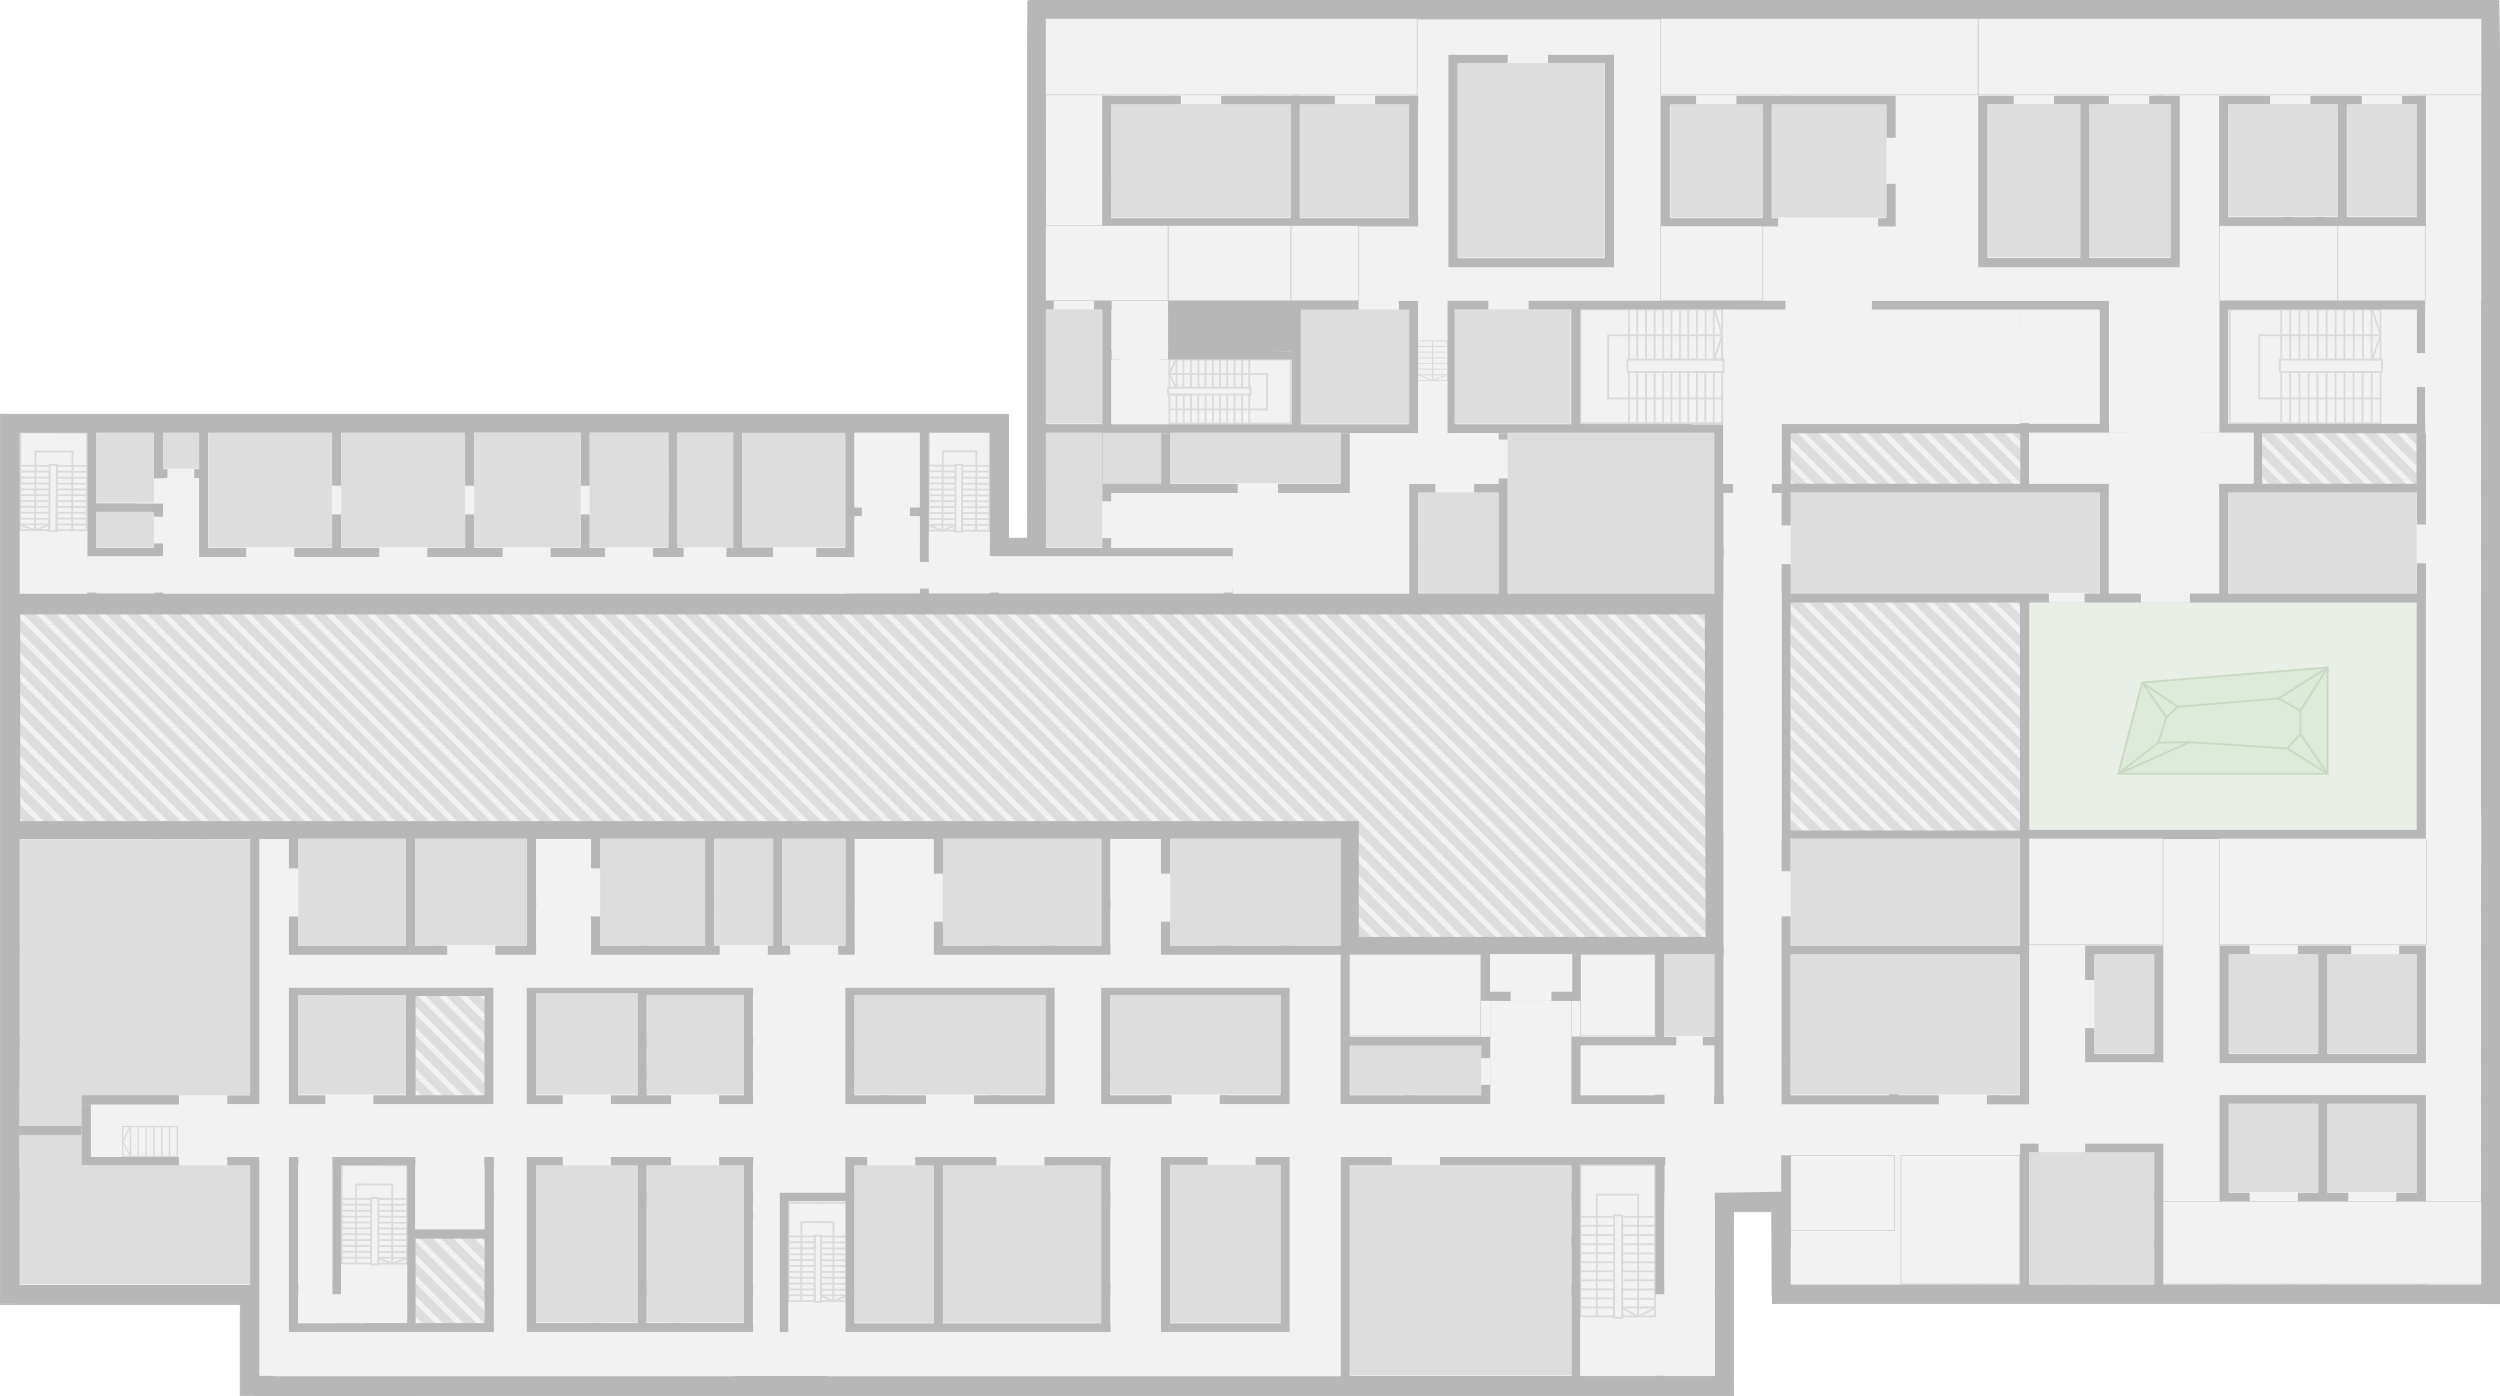 <svg id="floor-01" xmlns="http://www.w3.org/2000/svg" xmlns:xlink="http://www.w3.org/1999/xlink" viewBox="0 0 5443.6 3040.1"><defs><clipPath id="clip-path"><rect width="44.9" height="44.9" style="fill:none"/></clipPath><pattern id="Pattern1" data-name="Pattern1" width="44.9" height="44.9" patternTransform="translate(-182.94 10.06)" patternUnits="userSpaceOnUse" viewBox="0 0 44.9 44.9"><rect width="44.9" height="44.9" style="fill:none"/><rect width="44.9" height="44.9" style="fill:none"/><rect width="44.9" height="44.9" style="fill:none"/><rect width="44.9" height="44.9" style="fill:none"/><rect width="44.9" height="44.9" style="fill:none"/><g style="clip-path:url(#clip-path)"><rect width="44.9" height="44.9" style="fill:none"/><rect width="44.9" height="44.9" style="fill:none"/><rect width="44.9" height="44.9" style="fill:none"/><rect width="44.9" height="44.9" style="fill:none"/><rect width="44.9" height="44.9" style="fill:none"/><rect width="44.9" height="44.9" style="fill:none"/><rect width="44.9" height="44.9" style="fill:none"/><rect width="44.9" height="44.9" style="fill:none"/><rect width="44.9" height="44.9" style="fill:none"/><rect width="44.9" height="44.9" style="fill:none"/><rect width="44.9" height="44.9" style="fill:none"/><rect width="44.9" height="44.9" style="fill:none"/><rect width="44.9" height="44.9" style="fill:none"/><rect x="41.7" y="40.9" width="47.2" height="45.7" style="fill:#f2f2f2"/><line x1="44.9" y1="44.9" x2="89.8" y2="89.8" style="fill:none;stroke:#ddd;stroke-linecap:square;stroke-linejoin:round;stroke-width:20px"/><rect x="-3.2" y="40.9" width="47.2" height="45.7" style="fill:#f2f2f2"/><line y1="44.9" x2="44.9" y2="89.8" style="fill:none;stroke:#ddd;stroke-linecap:square;stroke-linejoin:round;stroke-width:20px"/><line x1="-44.9" y1="44.9" y2="89.8" style="fill:none;stroke:#ddd;stroke-linecap:square;stroke-linejoin:round;stroke-width:20px"/><rect x="41.7" y="-3.9" width="47.2" height="45.7" style="fill:#f2f2f2"/><line x1="44.9" x2="89.8" y2="44.9" style="fill:none;stroke:#ddd;stroke-linecap:square;stroke-linejoin:round;stroke-width:20px"/><rect x="-3.2" y="-3.9" width="47.2" height="45.7" style="fill:#f2f2f2"/><line x2="44.9" y2="44.9" style="fill:none;stroke:#ddd;stroke-linecap:square;stroke-linejoin:round;stroke-width:20px"/><line x1="-44.9" y2="44.9" style="fill:none;stroke:#ddd;stroke-linecap:square;stroke-linejoin:round;stroke-width:20px"/><line x1="44.9" y1="-44.9" x2="89.8" style="fill:none;stroke:#ddd;stroke-linecap:square;stroke-linejoin:round;stroke-width:20px"/><line y1="-44.9" x2="44.9" style="fill:none;stroke:#ddd;stroke-linecap:square;stroke-linejoin:round;stroke-width:20px"/><line x1="-44.9" y1="-44.9" style="fill:none;stroke:#ddd;stroke-linecap:square;stroke-linejoin:round;stroke-width:20px"/></g></pattern><pattern id="Pattern1-7" data-name="Pattern1-7" width="44.9" height="44.9" patternTransform="translate(-54333.87 -45797.74) rotate(-180) scale(0.63)" patternUnits="userSpaceOnUse" viewBox="0 0 44.9 44.9"><rect width="44.9" height="44.9" style="fill:none"/><rect width="44.9" height="44.9" style="fill:none"/><rect width="44.9" height="44.9" style="fill:none"/><rect width="44.9" height="44.9" style="fill:none"/><rect width="44.9" height="44.9" style="fill:none"/><g style="clip-path:url(#clip-path)"><rect width="44.9" height="44.9" style="fill:none"/><rect width="44.9" height="44.9" style="fill:none"/><rect width="44.9" height="44.9" style="fill:none"/><rect width="44.9" height="44.9" style="fill:none"/><rect width="44.9" height="44.9" style="fill:none"/><rect width="44.9" height="44.9" style="fill:none"/><rect width="44.9" height="44.9" style="fill:none"/><rect width="44.9" height="44.9" style="fill:none"/><rect width="44.9" height="44.9" style="fill:none"/><rect width="44.9" height="44.9" style="fill:none"/><rect width="44.9" height="44.9" style="fill:none"/><rect width="44.9" height="44.9" style="fill:none"/><rect width="44.9" height="44.9" style="fill:none"/><rect x="41.7" y="40.9" width="47.2" height="45.7" style="fill:#f2f2f2"/><line x1="44.9" y1="44.9" x2="89.8" y2="89.8" style="fill:none;stroke:#ddd;stroke-linecap:square;stroke-linejoin:round;stroke-width:20px"/><rect x="-3.2" y="40.9" width="47.2" height="45.7" style="fill:#f2f2f2"/><line y1="44.9" x2="44.9" y2="89.8" style="fill:none;stroke:#ddd;stroke-linecap:square;stroke-linejoin:round;stroke-width:20px"/><line x1="-44.9" y1="44.9" y2="89.8" style="fill:none;stroke:#ddd;stroke-linecap:square;stroke-linejoin:round;stroke-width:20px"/><rect x="41.7" y="-3.9" width="47.2" height="45.7" style="fill:#f2f2f2"/><line x1="44.9" x2="89.8" y2="44.9" style="fill:none;stroke:#ddd;stroke-linecap:square;stroke-linejoin:round;stroke-width:20px"/><rect x="-3.2" y="-3.9" width="47.2" height="45.7" style="fill:#f2f2f2"/><line x2="44.9" y2="44.9" style="fill:none;stroke:#ddd;stroke-linecap:square;stroke-linejoin:round;stroke-width:20px"/><line x1="-44.9" y2="44.9" style="fill:none;stroke:#ddd;stroke-linecap:square;stroke-linejoin:round;stroke-width:20px"/><line x1="44.9" y1="-44.9" x2="89.8" style="fill:none;stroke:#ddd;stroke-linecap:square;stroke-linejoin:round;stroke-width:20px"/><line y1="-44.9" x2="44.9" style="fill:none;stroke:#ddd;stroke-linecap:square;stroke-linejoin:round;stroke-width:20px"/><line x1="-44.9" y1="-44.9" style="fill:none;stroke:#ddd;stroke-linecap:square;stroke-linejoin:round;stroke-width:20px"/></g></pattern></defs><g id="a1-2"><g id="floor-background"><polygon points="523.3 2840.3 523.3 3039.1 3774.5 3039.1 3774.5 2638.4 3858 2638.4 3858.7 2820.2 5439.9 2820.2 5439.9 1 2240.3 1 2240.3 1171.9 2195.9 1171.9 2195.9 902.2 1 902.2 1 2840.3 523.3 2840.3" style="fill:#f2f2f2;stroke:#b7b7b7;stroke-miterlimit:10;stroke-width:2px"/></g><g id="floor-wall"><polygon points="2734.1 2537.9 2788.1 2537.9 2788.1 2538.5 2788.1 2597 2788.1 2617.1 2788.1 2798 2788.1 2818.1 2788.1 2881 2788.1 2881.5 2548.1 2881.5 2548.1 2881 2548.1 2818.1 2548.1 2798 2548.1 2617.1 2548.1 2597 2548.1 2538.5 2548.1 2537.9 2629.5 2537.9 2629.5 2518.8 2527.9 2518.8 2527.9 2538.5 2527.9 2597 2527.9 2617.1 2527.9 2798 2527.9 2818.1 2527.9 2881 2527.9 2901.1 2527.9 2901.7 2548.1 2901.7 2548.1 2901.1 2656.5 2901.1 2656.5 2901.7 2677 2901.7 2677 2901.1 2788.1 2901.1 2788.1 2901.7 2808.2 2901.7 2808.2 2901.1 2808.2 2881 2808.2 2818.1 2808.2 2798 2808.2 2617.1 2808.2 2597 2808.2 2538.5 2808.2 2518.8 2734.1 2518.8 2734.1 2537.9" style="fill:#b7b7b7"/><polygon points="2016.3 2385 1936.9 2385 1936.9 2384.6 1916.8 2384.6 1916.8 2385 1860.5 2385 1860.5 2351.8 1860.7 2351.8 1860.7 2331.8 1860.5 2331.8 1860.5 2277.8 1860.7 2277.8 1860.7 2257.7 1860.5 2257.7 1860.5 2167.3 1916.8 2167.3 1916.8 2167.9 1936.9 2167.9 1936.9 2167.3 2033.1 2167.3 2033.1 2167.9 2053.2 2167.9 2053.2 2167.3 2155.1 2167.3 2155.1 2167.9 2175.2 2167.9 2175.2 2167.3 2276.3 2167.3 2276.3 2167.9 2276.3 2257.7 2276.3 2277.8 2276.3 2331.8 2276.3 2351.8 2276.3 2384.6 2276.3 2385 2175.2 2385 2175.2 2384.6 2155.1 2384.6 2155.1 2385 2120.9 2385 2120.9 2404.6 2296.3 2404.6 2296.3 2385 2296.3 2351.8 2296.3 2331.8 2296.3 2277.8 2296.3 2257.7 2296.3 2167.3 2296.3 2150.9 1840.6 2150.9 1840.6 2404.6 2016.3 2404.6 2016.3 2385" style="fill:#b7b7b7"/><polygon points="1716.9 2901.1 1716.9 2881.5 1716.9 2881 1716.9 2828.6 1716.9 2818.1 1716.9 2798 1716.9 2656.9 1716.9 2636.8 1716.9 2617.2 1716.9 2617.1 1840.5 2617.1 1840.5 2617.2 1840.6 2617.2 1840.6 2828.6 1840.6 2881.5 1840.6 2901.7 1860.5 2901.7 1860.5 2901.1 1916.8 2901.1 1916.8 2901.7 1936.9 2901.7 1936.9 2901.1 2033.1 2901.1 2033.1 2901.7 2053.2 2901.7 2053.2 2901.1 2155.1 2901.1 2155.1 2901.7 2175.2 2901.7 2175.2 2901.1 2276.3 2901.1 2276.3 2901.7 2296.3 2901.7 2296.3 2901.1 2397.4 2901.1 2397.4 2901.7 2417.5 2901.7 2417.5 2901.1 2418 2901.1 2418 2881 2417.5 2881 2417.5 2818.1 2418 2818.1 2418 2798 2417.5 2798 2417.5 2617.1 2418 2617.1 2418 2597 2417.5 2597 2417.5 2538.5 2418 2538.5 2418 2518.8 2274.2 2518.8 2274.2 2538.5 2276.3 2538.5 2276.3 2539 2296.3 2539 2296.3 2538.5 2397.4 2538.5 2397.4 2539 2397.8 2539 2397.8 2881.5 2053.2 2881.5 2053.2 2881 2053.2 2818.1 2053.2 2798 2053.2 2617.1 2053.2 2597 2053.2 2539 2053.2 2538.5 2155.1 2538.5 2155.1 2539 2169.5 2539 2169.5 2518.8 1993 2518.8 1993 2538.5 2033.1 2538.5 2033.1 2539 2033.1 2597 2033.1 2617.1 2033.1 2798 2033.1 2818.1 2033.1 2881 2033.1 2881.5 1860.7 2881.5 1860.7 2881 1860.5 2881 1860.5 2818.1 1860.7 2818.1 1860.7 2798 1860.5 2798 1860.5 2617.1 1860.7 2617.1 1860.7 2597 1860.5 2597 1860.5 2538.5 1888.3 2538.5 1888.3 2518.8 1840.6 2518.8 1840.6 2597.1 1698 2597.1 1698 2901.7 1716.9 2901.7 1716.9 2901.1" style="fill:#b7b7b7"/><polygon points="4690.7 2059.1 4560.2 2059.1 4560.2 2059 4540.2 2059 4540.2 2059.1 4540.2 2079.2 4540.2 2134 4560.2 2134 4560.2 2079.2 4560.2 2079.1 4690.3 2079.1 4690.3 2079.2 4690.7 2079.2 4690.7 2294.2 4690.3 2294.2 4690.3 2294.8 4560.2 2294.8 4560.2 2294.2 4560.2 2238.7 4540.2 2238.7 4540.2 2294.2 4540.2 2314.3 4560.2 2314.3 4690.7 2314.3 4690.7 2314.8 4710.4 2314.8 4710.4 2059 4690.7 2059 4690.7 2059.1" style="fill:#b7b7b7"/><polygon points="5282.3 2059 5262.1 2059 5262.1 2059.1 5224.1 2059.1 5224.1 2079.1 5262.1 2079.1 5262.1 2294.8 5067.7 2294.8 5067.7 2294.2 5067.7 2079.2 5067.7 2079.1 5119.5 2079.1 5119.5 2059.1 5067.7 2059.1 5067.7 2059 5047.6 2059 5047.6 2059.1 5003.3 2059.1 5003.3 2079.1 5047.6 2079.1 5047.6 2079.2 5047.6 2294.2 5047.6 2294.8 4853 2294.8 4853 2294.2 4853 2079.2 4853 2079.1 4898.5 2079.1 4898.5 2059.1 4853 2059.1 4853 2059 4833 2059 4833 2059.1 4833 2079.2 4833 2294.2 4833 2314.3 4833 2314.8 4853 2314.8 4973 2314.8 4993.1 2314.8 5047.6 2314.8 5067.7 2314.8 5262.1 2314.8 5282.3 2314.8 5282.3 2314.3 5282.3 2314.3 5282.3 2294.2 5282.3 2294.2 5282.3 2079.2 5282.3 2079.2 5282.3 2059.1 5282.3 2059.1 5282.3 2059" style="fill:#b7b7b7"/><polygon points="5282.3 2384.6 4833 2384.6 4833 2385 4833 2617.1 4833 2617.2 4853 2617.1 4898.5 2617.1 4898.5 2597.1 4855.1 2597.1 4855.1 2597 4853 2597 4853 2510.5 4853 2490.3 4853 2405 4855.1 2405 4855.1 2404.6 5047.6 2404.6 5047.6 2405 5047.6 2490.3 5047.6 2510.5 5047.6 2597 5047.6 2597.1 5003.3 2597.1 5003.3 2617.1 5113.2 2617.1 5113.2 2597.1 5067.7 2597.1 5067.7 2597 5067.7 2510.5 5067.7 2490.3 5067.7 2405 5067.7 2404.6 5262.1 2404.6 5262.1 2597.1 5217.8 2597.1 5217.8 2617.1 5262.1 2617.1 5262.1 2617.2 5282.3 2617.2 5282.3 2617.1 5282.3 2617.1 5282.3 2385 5282.3 2385 5282.3 2384.6" style="fill:#b7b7b7"/><polygon points="2551.2 2385 2548.1 2385 2548.1 2384.6 2527.9 2384.6 2527.9 2385 2417.5 2385 2417.5 2351.8 2418 2351.8 2418 2331.8 2417.5 2331.8 2417.5 2277.8 2418 2277.8 2418 2257.7 2417.5 2257.7 2417.5 2167.3 2527.9 2167.3 2527.9 2168.9 2548.1 2168.9 2548.1 2167.3 2656.5 2167.3 2656.5 2168.9 2677 2168.9 2677 2167.3 2788.1 2167.3 2788.1 2168.9 2788.1 2257.7 2788.1 2277.8 2788.1 2331.8 2788.1 2351.8 2788.1 2384.6 2788.1 2385 2677 2385 2677 2384.6 2656.5 2384.6 2656.5 2385 2655.9 2385 2655.9 2404.6 2808.2 2404.6 2808.2 2385 2808.2 2277.8 2808.2 2257.7 2808.2 2167.3 2808.2 2150.9 2397.8 2150.9 2397.8 2404.6 2551.2 2404.6 2551.2 2385" style="fill:#b7b7b7"/><path d="M649.2,2901.1h74v.5h20.1v-.5H884v.5h20.1v-.5h151.1v.5h20.1v-.5h.1V2881h-.1v-62.9h.1v-20.2h-.1V2617.1h.1v-20h-.1v-58.7h.1v-19.6H1032v19h23.2v138.6h-.1v.5h-151v-.5h0V2537.8h23.2v-19H713.7v19.6h9.4v.6h.1v258.9h-9.5v20.2h29V2539h.5v-.6H883.9v.6h2.6v341.9H791.9v.5H649.2V2818h9.5v-20.1h-9.5V2538.4h9.5v-19.6H629.1v382.9h20.1v-.6Zm405.9-20.1h-.4v-62.7h.4Zm0-83h-.4V2697.1h.4Z" transform="translate(0 0)" style="fill:#b7b7b7"/><polygon points="1167 2901.1 1286.7 2901.1 1286.7 2901.7 1306.8 2901.7 1306.8 2901.1 1388.1 2901.1 1388.1 2901.7 1408.1 2901.7 1408.1 2901.1 1619.2 2901.1 1619.2 2901.7 1639.4 2901.7 1639.4 2901.1 1639.9 2901.1 1639.9 2881 1639.4 2881 1639.4 2818.1 1639.9 2818.1 1639.9 2798 1639.4 2798 1639.4 2656.9 1639.9 2656.9 1639.9 2636.8 1639.4 2636.8 1639.4 2617.1 1639.9 2617.1 1639.9 2597 1639.4 2597 1639.4 2538.5 1639.9 2538.5 1639.9 2518.8 1565.9 2518.8 1565.9 2538.5 1619.2 2538.5 1619.2 2539 1619.8 2539 1619.8 2880.5 1619.2 2880.5 1619.2 2881 1482.3 2881 1482.3 2880.5 1460.2 2880.5 1460.2 2881 1408.1 2881 1408.1 2818.1 1408.4 2818.1 1408.4 2798 1408.1 2798 1408.1 2617.1 1408.4 2617.1 1408.4 2597 1408.1 2597 1408.1 2538.5 1460.2 2538.5 1460.2 2539 1461.2 2539 1461.2 2518.8 1330.1 2518.8 1330.1 2538.5 1388.1 2538.5 1388.1 2539 1388.2 2539 1388.2 2880.5 1388.1 2880.5 1388.1 2881 1306.8 2881 1306.8 2880.5 1286.7 2880.5 1286.7 2881 1167 2881 1167 2818.1 1167.3 2818.1 1167.3 2798 1167 2798 1167 2617.1 1167.3 2617.1 1167.3 2597 1167 2597 1167 2538.5 1225.4 2538.5 1225.4 2518.8 1147.1 2518.8 1147.1 2901.7 1167 2901.7 1167 2901.1" style="fill:#b7b7b7"/><path d="M708.4,2385H649.2V2167.3h74.1v.6h20v-.6H884v40.1h-.1v20.2h.1v30.1h-.1v20.1h.1V2385H813.1v19.6h261.2V2150.9H629.1v253.7h79.3V2385Z" transform="translate(0 0)" style="fill:#b7b7b7"/><polygon points="1225.4 2385 1167 2385 1167 2351.8 1167.3 2351.8 1167.3 2331.8 1167 2331.8 1167 2277.8 1167.3 2277.8 1167.3 2257.7 1167 2257.7 1167 2167.3 1167.3 2167.3 1167.3 2163.6 1388.2 2163.6 1388.2 2384.6 1388.1 2384.6 1388.1 2385 1330.1 2385 1330.1 2404.6 1461.2 2404.6 1461.2 2384.6 1460.2 2384.6 1460.2 2385 1408.1 2385 1408.1 2351.8 1408.4 2351.8 1408.4 2331.8 1408.1 2331.8 1408.1 2277.8 1408.4 2277.8 1408.4 2257.7 1408.1 2257.7 1408.1 2167.3 1460.2 2167.3 1460.2 2167.9 1482.3 2167.9 1482.3 2167.3 1544.6 2167.3 1544.6 2167.9 1566.8 2167.9 1566.8 2167.3 1619.2 2167.3 1619.2 2167.9 1619.8 2167.9 1619.8 2384.6 1619.2 2384.6 1619.2 2385 1566.8 2385 1566.8 2384.6 1565.9 2384.6 1565.9 2404.6 1639.9 2404.6 1639.9 2385 1639.4 2385 1639.4 2351.8 1639.9 2351.8 1639.9 2331.8 1639.4 2331.8 1639.4 2277.8 1639.9 2277.8 1639.9 2257.7 1639.4 2257.7 1639.4 2167.3 1639.9 2167.3 1639.9 2150.9 1147.1 2150.9 1147.1 2404.6 1225.4 2404.6 1225.4 2385" style="fill:#b7b7b7"/><polygon points="3858 228.8 3858 228.4 4107.6 228.4 4107.6 228.8 4107.6 300 4127.8 300 4127.8 228.8 4127.8 208.7 3899.3 208.7 3899.3 208.2 3879.2 208.2 3879.2 208.7 3780.9 208.7 3780.9 228.4 3838 228.4 3838 228.8 3838 472.9 3838 475.1 3637.1 475.1 3637.1 472.9 3636 472.9 3636 228.8 3637.1 228.8 3637.1 228.4 3693.1 228.4 3693.1 208.7 3615.9 208.7 3615.9 228.8 3615.9 472.9 3615.9 493 3732.6 493 3732.6 493 3752.6 493 3752.6 493 3871.8 493 3871.8 475.1 3858 475.1 3858 472.9 3858 228.8" style="fill:#b7b7b7"/><polygon points="4107.6 472.9 4107.6 475.1 4089.7 475.1 4089.7 493 4127.8 493 4127.8 472.9 4127.8 400.3 4107.6 400.3 4107.6 472.9" style="fill:#b7b7b7"/><polygon points="4851.9 493 4973 493 4973 493 4993.1 493 4993.1 493 5043.3 493 5043.3 493 5063.4 493 5063.4 493 5262.1 493 5262.1 493 5282.3 493 5282.3 493 5282.3 493 5282.3 472.9 5282.3 472.9 5282.3 228.8 5282.3 228.8 5282.3 208.7 5282.3 208.7 5282.3 208.2 5262.1 208.2 5262.1 208.7 5230.5 208.7 5230.5 228.4 5262.1 228.4 5262.1 472.4 5262.1 472.4 5262.1 472.9 5110 472.9 5110 228.8 5111 228.8 5111 228.4 5142.7 228.4 5142.7 208.7 5030.7 208.7 5030.7 228.4 5089.9 228.4 5089.9 228.8 5089.9 472.4 5089.9 472.9 5063.4 472.9 5063.4 472.4 5043.3 472.4 5043.3 472.9 4993.1 472.9 4993.1 472.4 4973 472.4 4973 472.9 4851.9 472.9 4851.9 472.4 4851.9 228.8 4851.9 228.4 4942.9 228.4 4942.9 208.7 4831.9 208.7 4831.9 228.8 4831.9 472.9 4831.9 493 4831.9 493 4851.9 493" style="fill:#b7b7b7"/><polygon points="4746.3 561.8 4746.3 545.9 4746.3 493 4746.3 472.9 4746.3 228.8 4746.3 208.7 4710.7 208.7 4710.7 208.2 4690.7 208.2 4690.7 208.7 4679.7 208.7 4679.7 228.4 4726.2 228.4 4726.2 228.8 4726.2 472.9 4726.2 493 4726.2 545.9 4726.2 561.8 4726.2 561.8 4710.7 561.8 4710.7 561.8 4690.7 561.8 4690.7 561.8 4549.6 561.8 4549.6 561.8 4549.6 493 4549.6 472.9 4549.6 228.8 4549.6 228.4 4591.9 228.4 4591.9 208.7 4472.5 208.7 4472.5 228.4 4529.5 228.4 4529.5 228.8 4529.5 472.9 4529.5 493 4529.5 561.8 4529.5 561.8 4418.4 561.8 4418.4 561.8 4398.3 561.8 4398.3 561.8 4327.6 561.8 4327.6 561.8 4327.6 493 4327.6 472.9 4327.6 228.8 4327.6 228.4 4384.7 228.4 4384.7 208.7 4307.5 208.7 4307.5 228.8 4307.5 472.9 4307.5 493 4307.5 493 4307.5 561.8 4307.5 561.8 4307.5 581.9 4746.3 581.9 4746.3 561.8" style="fill:#b7b7b7"/><polygon points="3370.6 138.5 3421.3 138.5 3421.3 139.5 3441.3 139.5 3441.3 138.5 3494.3 138.5 3494.3 139.5 3494.3 208.7 3494.3 228.8 3494.3 307 3494.3 389.9 3494.3 472.9 3494.3 493 3494.3 561.8 3494.3 562.3 3174 562.3 3174 561.8 3174 493 3174 472.9 3174 389.9 3174 307 3174 228.8 3174 208.7 3174 139.5 3174 138.5 3282.9 138.5 3282.9 119.4 3153.8 119.4 3153.8 138.5 3153.8 208.7 3153.8 228.8 3153.8 472.9 3153.8 493 3153.8 493 3153.8 551.2 3153.8 561.8 3153.8 581.9 3514.4 581.9 3514.4 561.8 3514.4 493 3514.4 472.9 3514.4 228.8 3514.4 208.7 3514.4 138.5 3514.4 119.4 3370.6 119.4 3370.6 138.5" style="fill:#b7b7b7"/><polygon points="3087.8 208.2 3067.7 208.2 3067.7 208.7 2994.2 208.7 2994.2 228.4 3068.2 228.4 3068.2 475.1 2830.3 475.1 2830.3 472.9 2830.3 407.5 2830.3 387.3 2830.3 228.8 2830.3 228.4 2906.5 228.4 2906.5 208.7 2830.3 208.7 2830.3 208.2 2810.2 208.2 2810.2 208.7 2752.2 208.7 2752.2 208.2 2732.1 208.2 2732.1 208.7 2659 208.7 2659 228.4 2810.2 228.4 2810.2 228.8 2810.2 387.3 2810.2 407.5 2810.2 472.9 2810.2 475.1 2420.1 475.1 2420.1 472.9 2419.8 472.9 2419.8 407.5 2420.1 407.5 2420.1 387.3 2419.8 387.3 2419.8 228.8 2420.1 228.8 2420.1 228.4 2571.3 228.4 2571.3 208.7 2563.3 208.7 2563.3 208.2 2543.3 208.2 2543.3 208.7 2419.8 208.7 2419.8 208.2 2400 208.2 2400 493 2419.8 493 2419.8 493 2543.3 493 2543.3 493 2563.3 493 2563.3 493 2637.9 493 2637.9 493 2658 493 2658 493 2732.1 493 2732.1 493 2752.2 493 2752.2 493 2810.2 493 2810.2 493 2830.3 493 2830.3 493 3067.7 493 3067.7 493 3087.8 493 3087.8 493 3088.2 493 3088.2 472.9 3087.8 472.9 3087.8 228.8 3088.2 228.8 3088.2 208.7 3087.8 208.7 3087.8 208.2" style="fill:#b7b7b7"/><path d="M4398.4,2079.1v305.5h-.2v.4h-49.7l18.8-.4h-28.5l-12.5.4v19.6h92V1986.5h.2v-20.1h-.2V1826.9h71v.5h20.2v-.5h30.6v.5h20v-.5h130.5v.5h20v-.5h122.3v.5h20v-.5H4973v.5h20.2v-.5h54.5v.5h20.1v-.5h194.4v.5h20.2v-.5h0v-20.1h0V1564.5h0v-20.1h0V1312.1h0V1292h0v-65.4h-20.1v65.8H4852.1V1073.5h410.2v68.6h20.1v-68.7h0v-20.1h0V943.1h18.2V923h-18.2v-.2h-1.5v-80h-18.6v80h-.1v.2h-269v-.2H4973v.2h-46.4v-.2h-20v.2h-54.5V675.4h410.2v93.5h18.6V675.4h19.7V655.3H4832v20.2h0V924.4h-43.3v18.8H4832v.2h20v-.2h55v110.2H4788.7v20H4832v219h-64.6v19.7H4973v.3h20.2v-.3h269v.3h.1v494.8H4418.6v-.5h-.2V1564.4h.2v-20.1h-.2V1312h43.1l-.3-19.7H3899.4v-63.8h-20.1v668.6h19.6v-70.4h499.4v.5h.2v231.5h-.2v.3H3898.9v-63.6h-19.6v409h342.4v-19.6h-88.3M4539,1312.2h122.7v-19.7H4592V1073.6h48.6v-20H4418.4V943.2h153.5v.2H4592v-.2h48.6V924.4H4592v-249h0V655.2H4076v20.2h323.1v31.2h19.3V675.3h153.5V923H4418.4V890.5h-19.3v32.9H3879.3v129.9h-21.1v20h21.1v70.9h20.1v-70.7h672.5v218.9H4539ZM4113.9,2385H3898.8v-70.8h.6v-20h-.6v-215h.6v-.2m0-766.8h498.9v.3H3899.4Zm-.6,38.3h.6v193.9h-.6Zm0,214h.6v242.3h-.6ZM4993.2,943.2h269v.2h-269Zm-67.1,0H4973v.2h-45.9v110h-1Zm-1026.7,0h498.9v.2H3899.4Z" transform="translate(0 0)" style="fill:#b7b7b7"/><polygon points="1284.1 1120.1 1264.5 1120.1 1264.5 1192.9 1264 1192.9 1264 1193 1199 1193 1199 1213 1264.5 1213 1264.5 1213.1 1284.6 1213.1 1284.6 1213 1317.4 1213 1317.4 1193 1284.1 1193 1284.1 1120.1" style="fill:#b7b7b7"/><polygon points="1032.4 1120.1 1012.9 1120.1 1012.9 1192.9 1012.4 1192.9 1012.4 1193 930.4 1193 930.4 1213 1012.9 1213 1012.9 1213.1 1033 1213.1 1033 1213 1094.3 1213 1094.3 1193 1032.4 1193 1032.4 1120.1" style="fill:#b7b7b7"/><rect x="3262.8" y="943.5" width="20.1" height="13.7" style="fill:#b7b7b7"/><polygon points="2548.1 1053.4 2548.1 943.4 2527.9 943.4 2527.9 1053.4 2527.9 1053.5 2400 1053.5 2400 1091.5 2419.8 1091.5 2419.8 1073.5 2527.9 1073.5 2527.9 1073.6 2548.1 1073.6 2548.1 1073.5 2663.8 1073.5 2663.8 1073.6 2683.9 1073.6 2683.9 1073.5 2695 1073.5 2695 1053.5 2548.1 1053.5 2548.1 1053.4" style="fill:#b7b7b7"/><polygon points="742.7 1120.1 723.2 1120.1 723.2 1192.9 722.7 1192.9 722.7 1193 640.7 1193 640.7 1213 723.2 1213 723.2 1213.1 743.3 1213.1 743.3 1213 825.8 1213 825.8 1193 742.7 1193 742.7 1120.1" style="fill:#b7b7b7"/><polygon points="2919.2 1053.4 2919.2 1053.5 2782.8 1053.5 2782.8 1073.5 2813.4 1073.5 2813.4 1073.6 2832.5 1073.6 2832.5 1073.5 2919.2 1073.5 2919.2 1073.6 2939.3 1073.6 2939.3 1073.5 2939.3 1053.4 2939.3 943.4 2919.2 943.4 2919.2 1053.4" style="fill:#b7b7b7"/><path d="M1.6,2838.9H33.2v.3H523.4v199.7h31.2v.6l3220-.2-.8-42.9h.5l.8-357.9.4,63.4-1.6-63.5h83.7v63.5l.6-63.5v200.8H5409.4v.3h34.2V106.8l-1.4-95.2V1.4H2237V11.6l-.6,95.2V1171.9h-39.8l-.2-10.6V902H1.6M3441.4,2257.7v-.6H3422v-77.7h20.6V2079.2h161.3v178.5Zm162.5,20.1V2385H3441.5V2277.8Zm-544.6,106.8v.4H2939.1V2277.8h120.2v1h20.1v-1h145.9v26.4h20.1v58.1h-20.1V2385H3079.4v-.4Zm186.1-126.9H2939.1v-.6h-.3V2079.5h.3v-.3h285.7v100.2h20.6Zm-.6-98.3v-80.1h76.7v.3h20.1v-.3h79.8v.3h1.1v79.8h-44.4v20.1h-88.8v-20.1ZM43.4,2518.8v-.5h-.5V2405h.5v-.5l-.5-19.6V2277.7h.5v-20.1h-.5V2079.1h.5v-20h-.5V1826.9H335.4v.5h20.1v-.5h82.7v.5h20.2v-.5h86.2V2385H494.9v19.6h69.7V1826.9h64.5v64h20.1v-64h74.1v.5h20v-.5H884v130h-.1v20.2h.1v82.1H743.3v-.3h-20v.3H649.2v-63.7H629.1V2079H973.8v-19.9h-9.5v-.3H944.2v.3H904.1v-.3h0V1827.3h0v-.5h40.1v.5h20.1v-.5h89.9v.5h20.1v-.5H1147v.5h.2v231.5h-.2v.3h-68.5V2079h88.9v-19.9h-.3V1977h.3v-20.2h-.3v-130h119.8v64h20v-64h81.4v.5h20v-.5h126.6v.5h.5v231.5h-.5v.3H1408.3v-.3h-20v.3h-81.4v-63.7h-20v83.5h280.2V2059H1555v-82.1h.6v-20.2h-.6v-130h128.5V2059h-11.6v19.9h48.5V2059h-3.2v-.3h-13.6V1827.2h13.6v-.5h123.5v.5h.3v231.5h-.3v.3h-15.6v19.9h36V2059h-.2v-82.1h.2v-20.2h-.2v-130h172.5v75.6h20.2v-75.6h101.8v.5h20.1v-.5h101.1v.5h20.1v-.5h101.1v.5h.5v231.5h-.5v.3H2296.7v-.3h-20.1v.3H2175.5v-.3h-20.1v.3H2053.6v-52.1h-20.2v72H2418V2059h-.5v-82.1h.5v-20.2h-.5v-130h110.4v75.6h20.2v-75.6h108.5v.5h20.5v-.5H2788v.5h20.1v-.5H2919v.5h.1v231.5h-.1v.3H2808.1v-.3H2788v.3H2677.1v-.3h-20.5v.3H2548.1v-52.1h-20.2v72h391.2v325.6h326.8v-.5h175.6v.5h202.9v-19.6h-.5V2277.7h25.9v-20.1h-25.9V2079.1h.5v-.2h108.4v177.6h-.2v1h-24.7v20.1h24.7v107.2h-.3v19.6h21.1v-19.6h-.8V2079h.8v-20h-.8V1826.9h.8v-20.1h-.8V1564.5h.8v-20.1h-.8V1312.1h.8V1292h-.8v-79h.8v-20.1h-.8V1073.4h21.1v-20h-21.3v-129h-69.8v-1H3441.5V923h-.1V675.3h241.1v-.5h87.8v.5h117.4V655H3328.4v20.3h93V923h-1.5v.8H3167.7V675.3h73V655h-88.9V943.3h15.9v-.2h253.8v.2h20v-.2h291.2v110.2h-.3v20.1h.3v119.5h-.3V1213h.3v79h-.3v.4H3283V1041.5h-20v11.8h-53.1v20H3263v219H3088.6v-.4h-.6v-79h.6v-20.1h-.6V1073.3h37.5v-20h-57.1v239H2684.6v-.4h-.5v-10.2h-19.6v10.6H2174.9v-10.6h-19.7v10.2h-.4v.4H2022.7v-10.6h-20.1v10.2h-.5v.4H1860.9v-.4h-.2v-10.2h-19.8v10.6H355.3v-10.6H335.4v10.2h-.2v.4H210.5v-.4h-.6v-9.2h-20v10.1H42.9v-350H189.8v281.8h20v-11.7H335.4v10.6h19.9v-40.2H335.4v9.5H209.8v-76.5h.6v-.6H335.1v.6h.2v8.9h19.9v-28.6H299.1v-.6H209.7V942.9H335.3v98.7h29.3v-20.1h-9.4V943.2h.2v-.3H433v.3h.5v78.3H423v20.1h10.5v171.3H536v-20H453V943.1h91.5v.3h20v-.3H723.1v114.4h19.6V943.2h.5v-.3H883.9v.3H904v-.3h108.8v114.6h19.6V942.9H1264v.2h.5v114.6h19.6V942.9h171.2v72.5h.6v104.7h-.6V1193H1422v20h66.6v-20.2H1475V943h121.5v249.4h-14.8V1213h101.5v-20.9h-66.6V942.9h2.6v.6h20.2v-.6h201.1v250h-63.2V1213h63.5v10.5h19.8v-10.6h.2v-20.1h-.2v-67.6h16v-20h-16V943.1h141.9v162.1h-21.1v20h21.1v67.7h-.5V1213h.5v10.6h20.1V943h132.5v249.8h-.4V1213h.4v10.5h19.7V1213h489.6v10.5h19.5v-10.6h.6v-20H2419.8v-21.1H2400v12.7h-.2v8.5H2277.6V1073.5h1v-20h-1.1v-110h.2v-.2h122.2v.2H2420v-.2h243.9v.2H2684v-.2h48.3v.2h20.1v-.2h61.1v.2h19.1v-.2h235.2v.2h20.1v-.2h.6V923.1h-.6V675.4h.6V655.2H3046v20.2h21.7v.2h.6V923.9H2833.1v-.8h-.6V675.3h125.8V655.1H2525.9v20.3h15.9v.7h1.5v72.2l.3,16h-17.7v20.1l22.8.2h263.6V923.9H2420v-.8h-.2V783.4l17.2.2V763.8h-16.9v-.5h-.2v-88h18.3V655H2382v20.3h18V923.5H2277.4V675.3h17V655h-16.8l-.2-612.8H5401.9v.4h.4v75.8h.6v537h-18v20.1h17.4V922.9h0v.2h-18.4v20.1h18.4v110.2h-.4v20.1h.4V1193h-.4v20.1h.4v79h-.4v20.1h.4v232.3h-.4v20.1h.4v210h.6v104.7h-.6v87.1h-.4v20.1h.4v72.7h-.4v20h.4v215h-.4v20h.4V2385h-.4v20.1h.4v85.2h-.4v20.1h.4v86.7h-.4v20h1v79.3h-1V2716h.4v81.2H5282.4v-.3h-20.2v.3H5067.8v-.3h-20.1v.3h-54.5v-.3H4973v.3H4853.1v-.3h-20v.3H4710.8v-.3h-.3V2490.3H4540.3v20.1h150.5v86.7h-.4v20h.4v78.8h-.4V2716h.4v81.2H4560.3v-.3h-20v.3h-30.6v-.3h-20.2v.3h-71V2716h.2v-20.1h-.2v-78.8h.2v-20h-.2v-86.7h20.3v-20.1h-40.2v306.6h-.2v.3h-74.8v-.3h-22.2v.3h-30.6v-.3h-20.1v.3H3899V2716h.6V2515.6h-21.2v79.3h-1l-123.7,2.1H3723v19.6h11.2v180.3h-1.3v1H3723v20.2h11.2v177.6h-1.6v.4l-.6.2H3624.3v-.6h-20v.6H3441.4V2537.5h162.9v1.1h.1v58.7h-.1v20h.1V2798h-.1v20.2h31.2V2798h-11.1V2617.2h1v-.5h10.1v-19.6h-11.1v-58.7h1.6v-20.1h-1.6v-.5h-20v.5H3441.9v-.5H3422v1H3135.4v19.6h286.5v58.7h-.5v20h.5v74.6h-.5v21.1h.5v85.1h-.5v20.2h.5v178.1H2939.3V2538.5h91.4v-19.6H2919.6v477.9H1800v-.6H1599.2v.6H597.4v-1H564.6V2518.9H494.9v19.6h49.7V2798H42.9V2617.2h.5v-20.1h-.5v-58.7ZM2562,675.3h170.2v.2H2562Zm250.4.2h-60.1v-.2h60.1Zm0,90.3v.5l-56.3-.5Z" transform="translate(0 0)" style="fill:#b7b7b7"/><rect x="5282.6" y="42" width="119.4" height="2754.9" style="fill:#f2f2f2"/><rect x="43.1" y="2404.3" width="3764.2" height="115" style="fill:#f2f2f2"/><rect x="592.5" y="2900.6" width="2285.7" height="95.4" style="fill:#f2f2f2"/><rect x="3245" y="2179.5" width="176.5" height="276.3" style="fill:#f2f2f2"/><polygon id="room-box" points="2684.4 1193 2684.4 1292.4 2939.3 1292.4 2962.5 1292.4 3068.2 1292.4 3068.2 1193 3068.2 1073.6 3068.2 1053.5 3262.8 1053.5 3262.8 943.4 3068.2 943.4 3011.2 943.4 2939.3 943.4 2939.3 1073.6 2420.1 1073.6 2420.1 1193 2684.4 1193" style="fill:#f2f2f2"/><rect id="room-box-2" x="3752.3" y="922.9" width="126.9" height="130.5" style="fill:#f2f2f2"/><polygon id="room-box-3" points="1860.7 1292.4 1860.7 1213.1 433.4 1213.1 433.4 1040.8 355.2 1040.8 355.2 1213.1 355.2 1284.9 355.2 1292.4 1860.7 1292.4" style="fill:#f2f2f2"/><rect x="3899" y="1312.2" width="499.4" height="496.2" style="fill:url(#Pattern1)"/><rect x="3899" y="943.4" width="500" height="110" style="fill:url(#Pattern1)"/><rect x="4926" y="943.4" width="336" height="110" style="fill:url(#Pattern1)"/><rect x="2561.7" y="675.1" width="250.6" height="89.2" style="fill:url(#Pattern1-7)"/><rect x="904.9" y="2168.8" width="150.1" height="216.1" style="fill:url(#Pattern1)"/><rect x="904.9" y="2697" width="150.1" height="184" style="fill:url(#Pattern1)"/></g><g id="floor-wall-alternative"><polyline points="3712.2 1337.6 43.9 1337.6 43.9 1787.9 2958.6 1787.9 2958.6 2040.1 3713.8 2040.1" style="fill:url(#Pattern1)"/><rect x="177.3" y="2404.3" width="20.6" height="116.1" style="fill:#b7b7b7"/><rect x="41.5" y="2451.8" width="135.7" height="20.6" style="fill:#b7b7b7"/><rect x="177.3" y="2519.3" width="212.3" height="18.9" style="fill:#b7b7b7"/><rect x="177.3" y="2383.8" width="212.3" height="21.1" style="fill:#b7b7b7"/></g><g id="floor-rooms"><g class="clickable" id="A1-2-10" data-name="customclass A1-2-10"><polygon id="a210a" points="544.5 1827.6 43.3 1827.6 43.3 2363.3 42.3 2363.3 42.3 2451.8 177.3 2451.8 177.3 2384.9 544.5 2384.9 544.5 1827.6" style="fill:#ddd"/></g><g class="clickable" id="A1-2-09" data-name="customclass A1-2-09"><polygon id="a1-2-9" points="177.3 2537.3 177.3 2472.5 41.5 2472.5 41.5 2523.1 41.5 2541 43.3 2541 43.3 2796.4 544.5 2796.4 544.5 2537.3 177.3 2537.3" style="fill:#ddd"/></g><g class="clickable" id="A1-2-37" data-name="customclass A1-2-37"><rect id="room-box-5" x="210.4" y="941.9" width="124.7" height="152.3" style="fill:#ddd"/></g><rect id="room-box-6" x="210.4" y="1114.3" width="124.7" height="77.2" style="fill:#ddd"/><g class="clickable" id="A1-2-35-A" data-name="customclass A1-2-35-A"><rect id="room-box-7" x="1616.6" y="942.2" width="223.6" height="248.6" style="fill:#ddd"/></g><g class="clickable" id="A1-2-35-D" data-name="customclass A1-2-35-D"><rect id="room-box-8" x="1032.5" y="941.4" width="231.5" height="250.1" style="fill:#ddd"/></g><g class="clickable" id="A1-2-35-C" data-name="customclass A1-2-35-C"><rect id="room-box-9" x="1284" y="941.4" width="171.8" height="250.1" style="fill:#ddd"/></g><g class="clickable" id="A1-2-35-B" data-name="customclass A1-2-35-B"><rect id="room-box-10" x="1474.9" y="941.4" width="121.6" height="250.1" style="fill:#ddd"/></g><g class="clickable" id="A1-2-35-E" data-name="customclass A1-2-35-E"><rect id="room-box-11" x="742.9" y="941.9" width="269.6" height="249.5" style="fill:#ddd"/></g><g class="clickable" id="A1-2-35-F" data-name="customclass A1-2-35-F"><rect id="room-box-12" x="453.6" y="941.9" width="269.1" height="249.5" style="fill:#ddd"/></g><g class="clickable" id="A1-2-45" data-name="customclass A1-2-45"><rect id="room-box-13" x="3167.6" y="673.4" width="252.2" height="249" style="fill:#ddd"/></g><g class="clickable" id="A1-2-43" data-name="customclass A1-2-43"><rect id="room-box-14" x="2833" y="673.9" width="235.2" height="248.5" style="fill:#ddd"/></g><g class="clickable" id="A1-2-26-B" data-name="customclass A1-2-26-B"><rect id="room-box-15" x="3624.5" y="2077.5" width="108.4" height="178.4" style="fill:#ddd"/></g><g class="clickable" id="A1-2-26" data-name="customclass A1-2-26"><rect id="room-box-16" x="2940.2" y="2276.4" width="284.7" height="107.4" style="fill:#ddd"/></g><g class="clickable" id="A1-2-54" data-name="customclass A1-2-54"><rect id="room-box-17" x="4851.9" y="1072" width="410.2" height="218.9" style="fill:#ddd"/></g><g class="clickable" id="A1-2-55" data-name="customclass A1-2-55"><polygon id="room-box-18" points="4571.9 1290.8 4554.4 1290.8 3899.4 1290.8 3899.4 1072 4571.9 1072 4571.9 1290.8" style="fill:#ddd"/></g><g class="clickable" id="A1-2-40" data-name="customclass A1-2-40"><rect id="room-box-21" x="2277.4" y="673.4" width="122.6" height="248.5" style="fill:#ddd"/></g><g class="clickable" id="A1-2-03" data-name="customclass A1-2-03"><rect id="room-box-22" x="2938.7" y="2536.8" width="482.1" height="457.8" style="fill:#ddd"/></g><g class="clickable" id="A1-2-53-E" data-name="customclass A1-2-53-E"><rect id="room-box-23" x="4853" y="2403" width="194.5" height="192.4" style="fill:#ddd"/></g><g class="clickable" id="A1-2-53-D" data-name="customclass A1-2-53-D"><rect id="room-box-24" x="5067.6" y="2403" width="194.5" height="192.4" style="fill:#ddd"/></g><g class="clickable" id="A1-2-53-H" data-name="customclass A1-2-53-H"><rect id="room-box-25" x="5067.6" y="2077.5" width="194.5" height="215.7" style="fill:#ddd"/></g><g class="clickable" id="A1-2-53-I" data-name="customclass A1-2-53-I"><rect id="room-box-26" x="4853" y="2077.5" width="194.5" height="215.7" style="fill:#ddd"/></g><g class="clickable" id="A1-2-53-L" data-name="customclass A1-2-53-L"><rect id="room-box-27" x="4560.3" y="2077.5" width="130.1" height="215.7" style="fill:#ddd"/></g><g class="clickable" id="A1-2-53-F" data-name="customclass A1-2-53-F"><rect id="room-box-28" x="4418.6" y="2508.8" width="271.7" height="287" style="fill:#ddd"/></g><polygon id="room-box-30" points="4113.8 2383 3899 2383 3899 2077.5 4398.4 2077.5 4398.4 2383 4133.3 2383 4113.8 2383" style="fill:#ddd"/><g class="clickable" id="A1-2-53-P" data-name="customclass A1-2-53-P"><rect id="room-box-31" x="3899.3" y="1825.8" width="499.1" height="231.6" style="fill:#ddd"/></g><g class="clickable" id="A1-2-29-A" data-name="customclass A1-2-29-A"><rect id="room-box-32" x="3282.9" y="942" width="449.3" height="348.9" style="fill:#ddd"/></g><g class="clickable" id="A1-2-29-B" data-name="customclass A1-2-29-B"><rect id="room-box-33" x="3088.4" y="1072" width="174.4" height="218.9" style="fill:#ddd"/></g><g class="clickable" id="A1-2-29-D" data-name="customclass A1-2-29-D"><rect id="room-box-34" x="2548" y="941.9" width="371.1" height="110" style="fill:#ddd"/></g><rect id="room-box-35" x="355.1" y="941.9" width="78.3" height="78.3" style="fill:#ddd"/><g class="clickable" id="A1-2-04" data-name="customclass A1-2-04"><rect id="room-box-36" x="2548" y="2536.2" width="240" height="343.6" style="fill:#ddd"/></g><g class="clickable" id="A1-2-23" data-name="customclass A1-2-23"><rect id="room-box-37" x="2418" y="2166.5" width="370.9" height="216.5" style="fill:#ddd"/></g><g class="clickable" id="A1-2-24" data-name="customclass A1-2-24"><rect id="room-box-38" x="2548" y="1825.8" width="371.1" height="231.6" style="fill:#ddd"/></g><g class="clickable" id="A1-2-05-A" data-name="customclass A1-2-05-A"><rect id="room-box-39" x="2053.1" y="2537.3" width="344.7" height="342.6" style="fill:#ddd"/></g><g class="clickable" id="A1-2-05-B" data-name="customclass A1-2-05-B"><rect id="room-box-40" x="1860.7" y="2537.3" width="172.4" height="342.6" style="fill:#ddd"/></g><g class="clickable" id="A1-2-19" data-name="customclass A1-2-19"><rect id="room-box-41" x="1860.8" y="2166.3" width="415.5" height="216.7" style="fill:#ddd"/></g><g class="clickable" id="A1-2-06-A" data-name="customclass A1-2-06-A"><rect id="room-box-42" x="1408.3" y="2537.3" width="211.5" height="342.2" style="fill:#ddd"/></g><g class="clickable" id="A1-2-06-B" data-name="customclass A1-2-06-B"><rect id="room-box-43" x="1167.1" y="2537.3" width="221" height="342.2" style="fill:#ddd"/></g><g class="clickable" id="A1-2-11" data-name="customclass A1-2-11"><rect id="room-box-44" x="649.1" y="2167.3" width="234.8" height="215.7" style="fill:#ddd"/></g><g class="clickable" id="A1-2-16" data-name="customclass A1-2-16"><rect id="room-box-45" x="1408.3" y="2166.3" width="211.5" height="216.7" style="fill:#ddd"/></g><g class="clickable" id="A1-2-14" data-name="customclass A1-2-14"><rect id="room-box-46" x="1167.1" y="2162.1" width="221" height="221" style="fill:#ddd"/></g><g class="clickable" id="A1-2-22" data-name="customclass A1-2-22"><rect id="room-box-47" x="2053.1" y="1825.8" width="344.7" height="231.6" style="fill:#ddd"/></g><g class="clickable" id="A1-2-18" data-name="customclass A1-2-18"><rect id="room-box-48" x="1703.2" y="1825.8" width="137.4" height="231.6" style="fill:#ddd"/></g><g class="clickable" id="A1-2-17" data-name="customclass A1-2-17"><rect id="room-box-49" x="1555.3" y="1825.8" width="128" height="231.6" style="fill:#ddd"/></g><g class="clickable" id="A1-2-15" data-name="customclass A1-2-15"><rect id="room-box-50" x="1306.8" y="1825.8" width="228.4" height="231.6" style="fill:#ddd"/></g><g class="clickable" id="A1-2-13" data-name="customclass A1-2-13"><rect id="room-box-51" x="903.9" y="1825.8" width="243.2" height="231.6" style="fill:#ddd"/></g><g class="clickable" id="A1-2-12-A" data-name="customclass A1-2-12-A"><rect id="room-box-52" x="649.1" y="1825.8" width="234.8" height="231.6" style="fill:#ddd"/></g><g class="clickable" id="A1-2-46-G" data-name="customclass A1-2-46-G"><rect id="room-box-53" x="5111" y="226.7" width="151.1" height="244.2" style="fill:#ddd"/></g><g class="clickable" id="A1-2-46-H" data-name="customclass A1-2-46-H"><rect id="room-box-54" x="4852" y="226.7" width="237.9" height="244.2" style="fill:#ddd"/></g><g class="clickable" id="A1-2-46-I" data-name="customclass A1-2-46-I"><rect id="room-box-55" x="4549.7" y="226.7" width="176.5" height="333.5" style="fill:#ddd"/></g><g class="clickable" id="A1-2-46-L" data-name="customclass A1-2-46-L"><rect id="room-box-56" x="4327.6" y="226.7" width="202" height="333.5" style="fill:#ddd"/></g><g class="clickable" id="A1-2-46-O" data-name="customclass A1-2-46-O"><rect id="room-box-57" x="3174" y="137.1" width="320.3" height="423.6" style="fill:#ddd"/></g><g class="clickable" id="A1-2-46-P" data-name="customclass A1-2-46-P"><rect id="room-box-58" x="2830.3" y="226.8" width="237.9" height="246.8" style="fill:#ddd"/></g><g class="clickable" id="A1-2-46-Q" data-name="customclass A1-2-46-Q"><rect id="room-box-59" x="2420.1" y="226.8" width="390.1" height="246.8" style="fill:#ddd"/></g><g class="clickable" id="A1-2-46-M" data-name="customclass A1-2-46-M"><rect id="room-box-60" x="3858" y="226.8" width="249.6" height="246.8" style="fill:#ddd"/></g><g class="clickable" id="A1-2-46-N" data-name="customclass A1-2-46-N"><rect id="room-box-61" x="3637.2" y="226.8" width="200.8" height="246.8" style="fill:#ddd"/></g><rect id="room-box-70" x="1716.9" y="2615.5" width="123.7" height="285" style="fill:#f2f2f2"/><g class="clickable" id="A1-2-38" data-name="customclass A1-2-38"><rect id="room-box-72" x="189.8" y="1211" width="166" height="79.3" style="fill:#f2f2f2"/></g><g class="clickable" id="A1-2-42" data-name="customclass A1-2-42"><rect id="room-box-73" x="2420.7" y="653.8" width="122.6" height="129" style="fill:#f2f2f2"/></g><g class="clickable" id="A1-2-47" data-name="customclass A1-2-47"><polygon id="room-box-74" points="3752.9 921.8 3887.2 921.8 4076.4 921.8 4399 921.8 4399 673.9 4076.4 673.9 3887.2 673.9 3752.9 673.9 3752.9 921.8" style="fill:#f2f2f2"/></g><rect id="room-box-75" x="4592.5" y="653.8" width="240" height="288.6" style="fill:#f2f2f2"/><g class="clickable" id="A1-2-49" data-name="customclass A1-2-49"><rect id="room-box-76" x="5280.7" y="653.8" width="121.6" height="288.6" style="fill:#f2f2f2"/></g><g class="clickable" id="A1-2-50" data-name="customclass A1-2-50"><rect id="room-box-77" x="5282.3" y="1291" width="119.5" height="534.2" style="fill:#f2f2f2"/></g><polygon id="room-box-78" points="4591.9 1290.8 4662.2 1290.8 4662.2 1310.3 4768 1310.3 4768 1290.8 4831.9 1290.8 4831.9 1051.9 4591.9 1051.9 4591.9 1290.8" style="fill:#f2f2f2"/><g class="clickable" id="A1-2-31" data-name="customclass A1-2-31"><rect id="room-box-79" x="4418.5" y="941.9" width="488.5" height="110" style="fill:#f2f2f2"/></g><g class="clickable" id="A1-2-30" data-name="customclass A1-2-30"><rect id="room-box-80" x="2154.2" y="1211" width="529.7" height="79.3" style="fill:#f2f2f2"/></g><g class="clickable" id="A1-2-08" data-name="customclass A1-2-08"><rect id="room-box-81" x="649.7" y="2519.6" width="74.1" height="361.4" style="fill:#f2f2f2"/></g><g id="room-box-82-container" data-name="room-box-82-container"><rect id="room-box-82" x="3623.9" y="2595" width="110" height="400.2" style="fill:#f2f2f2"/></g><g class="clickable" id="A1-2-53-N" data-name="customclass A1-2-53-N"><rect id="room-box-83" x="4832.4" y="1825.3" width="450.5" height="232" style="fill:#f2f2f2;stroke:#b7b7b7;stroke-miterlimit:10"/></g><g class="clickable" id="A1-2-53-O" data-name="customclass A1-2-53-O"><rect id="room-box-84" x="4418" y="1825.3" width="291.8" height="232" style="fill:#f2f2f2;stroke:#b7b7b7;stroke-miterlimit:10"/></g><g class="clickable" id="A1-2-53-G" data-name="customclass A1-2-53-G"><rect id="room-box-85" x="4540.3" y="2313" width="169.5" height="175.2" style="fill:#f2f2f2"/></g><g class="clickable" id="A1-2-53-A" data-name="customclass A1-2-53-A"><rect id="room-box-86" x="4709.8" y="2615.6" width="693.1" height="180.3" style="fill:#f2f2f2;stroke:#b7b7b7;stroke-miterlimit:10"/></g><g class="clickable" id="A1-2-53-B" data-name="customclass A1-2-53-B"><rect id="mimmo" x="4139.2" y="2515.6" width="258.8" height="280.2" style="fill:#f2f2f2;stroke:#b7b7b7;stroke-miterlimit:10"/></g><g class="clickable" id="A1-2-53-C" data-name="customclass A1-2-53-C"><rect x="3899.4" y="2516.1" width="226.1" height="162.9" style="fill:#f2f2f2;stroke:#b7b7b7;stroke-miterlimit:10"/></g><g class="clickable" id="A1-2-46-A" data-name="customclass A1-2-46-A"><rect id="room-box-88" x="5090.4" y="491.7" width="190.3" height="162.1" style="fill:#f2f2f2;stroke:#b7b7b7;stroke-miterlimit:10"/></g><g class="clickable" id="A1-2-46-B" data-name="customclass A1-2-46-B"><rect id="room-box-89" x="4832.5" y="491.7" width="258" height="162.1" style="fill:#f2f2f2;stroke:#b7b7b7;stroke-miterlimit:10"/></g><g class="clickable" id="A1-2-46-R" data-name="customclass A1-2-46-R"><rect id="room-box-90" x="4307" y="40.6" width="1096.5" height="166" style="fill:#f2f2f2;stroke:#b7b7b7;stroke-miterlimit:10"/></g><g class="clickable" id="A1-2-46-S" data-name="customclass A1-2-46-S"><rect id="room-box-91" x="3615.5" y="40.6" width="691.6" height="166" style="fill:#f2f2f2;stroke:#b7b7b7;stroke-miterlimit:10"/></g><rect id="room-box-92" x="2276.9" y="40.6" width="808.8" height="166" style="fill:#f2f2f2;stroke:#b7b7b7;stroke-miterlimit:10"/><g class="clickable" id="A1-2-46-C" data-name="customclass A1-2-46-C"><rect id="room-box-93" x="3615.4" y="492" width="223.1" height="161.7" style="fill:#f2f2f2;stroke:#b7b7b7;stroke-miterlimit:10"/></g><g class="clickable" id="A1-2-46-D" data-name="customclass A1-2-46-D"><rect id="room-box-94" x="2810.8" y="491.5" width="148" height="162.3" style="fill:#f2f2f2;stroke:#b7b7b7;stroke-miterlimit:10"/></g><g class="clickable" id="A1-2-46-E" data-name="customclass A1-2-46-E"><rect id="room-box-95" x="2543.3" y="491.5" width="267.5" height="162.3" style="fill:#f2f2f2;stroke:#b7b7b7;stroke-miterlimit:10"/></g><g class="clickable" id="A1-2-46-F" data-name="customclass A1-2-46-F"><rect id="room-box-96" x="2276.9" y="491.5" width="266.4" height="162.3" style="fill:#f2f2f2;stroke:#b7b7b7;stroke-miterlimit:10"/></g><g class="clickable" id="A1-2-28" data-name="customclass A1-2-28"><rect id="room-box-97" x="3442" y="2078" width="161.7" height="177.6" style="fill:#f2f2f2;stroke:#b7b7b7;stroke-miterlimit:10"/></g><g class="clickable" id="A1-2-17-A" data-name="customclass A1-2-17-A"><rect id="room-box-98" x="3244.8" y="2077.5" width="178.7" height="80.4" style="fill:#f2f2f2"/></g><g class="clickable" id="A1-2-27" data-name="customclass A1-2-27"><rect id="room-box-99" x="2939.2" y="2078" width="285" height="177.6" style="fill:#f2f2f2;stroke:#b7b7b7;stroke-miterlimit:10"/></g><g class="clickable" id="A1-2-34-A" data-name="customclass A1-2-34-A"><rect id="room-box-100" x="2277.4" y="941.9" width="122.6" height="249.5" style="fill:#ddd"/></g><g class="clickable" id="A1-2-34" data-name="customclass A1-2-34"><rect id="room-box-101" x="2400" y="941.9" width="129" height="110" style="fill:#ddd;stroke:#b7b7b7;stroke-miterlimit:10"/></g><rect id="room-box-102" x="3087.8" y="653.8" width="63.4" height="288.6" style="fill:#f2f2f2"/><path id="stairs-fixed" d="M3118.6,829.5h.2l.6.3v-.3h.6v.3l.6-.3h32.2V741h-66.6v88.5Zm-30.2-11.6,24.7,9.5h-24.7Zm32.3-.7h25.5l-25.5,10.1Zm-2.4,9.9-26.1-9.9h26.1Zm7.8.3,24.7-9.8v9.8Zm24.6-12.4h-30V804.8h30Zm0-12.3h-30V792.5h30Zm0-12.3h-30V780.1h30Zm0-12.4h-30V767.8h30Zm0-12.3h-30V755.5h30Zm-30-22.6h30v10.2h-30Zm-32.3,0h29.9v10.2h-29.9Zm0,12.4h29.9v10.2h-29.9Zm0,12.3h29.9V778h-29.9Zm0,12.3h29.9v10.3h-29.9Zm0,12.3h29.9v10.2h-29.9Zm0,12.4h29.9V815h-29.9Z" transform="translate(0 0)" style="fill:#b7b7b7;isolation:isolate;opacity:0.4"/><g class="clickable" id="A1-2-51" data-name="customclass A1-2-51"><polygon id="room-box-103" points="5262.1 1805.7 4418.5 1805.7 4418.5 1310.9 4456.6 1310.9 4553.8 1310.9 5262.1 1310.9 5262.1 1805.7" style="fill:#d2e4cc;stroke:#b0c2c4;stroke-miterlimit:10;isolation:isolate;opacity:0.3"/><g id="garden" style="opacity:0.51"><polygon points="5068.2 1684.8 5068.2 1453.3 4664.4 1486.1 4612.6 1684.8 5068.2 1684.8" style="fill:#d2e4cc;stroke:#aac1a0;stroke-miterlimit:10;stroke-width:4px"/><polygon points="4980.4 1629.8 5009 1598.1 5009 1547.4 4961.5 1520.9 4741.5 1538.9 4717.3 1562.2 4699.3 1617.2 4768 1616.1 4980.4 1629.8" style="fill:#d2e4cc;stroke:#aac1a0;stroke-miterlimit:10;stroke-width:4px"/><line x1="5068.2" y1="1684.8" x2="5009" y2="1598.1" style="fill:none;stroke:#aac1a0;stroke-miterlimit:10;stroke-width:4px"/><line x1="4980.4" y1="1629.8" x2="5068.2" y2="1684.8" style="fill:none;stroke:#aac1a0;stroke-miterlimit:10;stroke-width:4px"/><line x1="5009" y1="1547.4" x2="5068.2" y2="1453.3" style="fill:none;stroke:#aac1a0;stroke-miterlimit:10;stroke-width:4px"/><line x1="4961.5" y1="1520.9" x2="5068.2" y2="1453.3" style="fill:none;stroke:#aac1a0;stroke-miterlimit:10;stroke-width:4px"/><line x1="4741.5" y1="1538.9" x2="4664.4" y2="1486.1" style="fill:none;stroke:#aac1a0;stroke-miterlimit:10;stroke-width:4px"/><line x1="4717.3" y1="1562.2" x2="4664.4" y2="1486.1" style="fill:none;stroke:#aac1a0;stroke-miterlimit:10;stroke-width:4px"/><line x1="4699.3" y1="1617.2" x2="4612.6" y2="1684.8" style="fill:none;stroke:#aac1a0;stroke-miterlimit:10;stroke-width:4px"/><line x1="4768" y1="1616.1" x2="4612.6" y2="1684.8" style="fill:none;stroke:#aac1a0;stroke-miterlimit:10;stroke-width:4px"/></g></g><g class="clickable" id="A1-2-52" data-name="customclass A1-2-52"><rect x="3752.6" y="1290.4" width="126.9" height="535.1" style="fill:#f2f2f2"/></g><g class="clickable" id="A1-2-33" data-name="customclass A1-2-33"><rect x="1860.7" y="1123.8" width="142" height="167.1" style="fill:#f2f2f2"/></g><rect id="room-box-104" x="197.9" y="2404.9" width="366.3" height="112.4" style="fill:none"/><rect id="room-box-105" x="265.1" y="2451.8" width="184.6" height="65.7" style="fill:#f2f2f2"/><path id="stairs-fixed-2" d="M282.7,2518.8h105v-67H265.6v67Zm87.9-64.7h14v62.4H370.5Zm-16.9,0h14v62.4h-14Zm-17.1,0h14.1v62.4H336.6Zm-17.1,0h14.1v62.4H319.5Zm-17,0h14.1v62.4H302.5Zm-16.9,0h14.1v62.4H285.6ZM269,2485.5l13.6-27.1v53.4Zm-.5,5,13.4,26H268.5Zm13.1-36.4-13.1,26.2v-26.2Z" transform="translate(0 0)" style="fill:#b7b7b7;isolation:isolate;opacity:0.4"/><g class="clickable" id="A1-2-LIFT-G" data-name="customclass A1-2-LIFT-G"><rect id="a" x="1860.7" y="941.9" width="141.7" height="161.7" style="fill:#f2f2f2"/></g><g class="clickable" id="A1-2-STAIR-G" data-name="customclass A1-2-STAIR-G"><rect id="room-box-62" x="2022.6" y="942" width="132.1" height="348.9" style="fill:#f2f2f2"/><g id="scale" style="opacity:0.4"><line x1="2023.1" y1="940.3" x2="2155.1" y2="941" style="fill:none;stroke:#b7b7b7;stroke-miterlimit:10;stroke-width:4px"/><polyline points="2155.1 941 2154.1 1155.8 2094.5 1155.5 2095.2 1012 2080.9 1012 2080.2 1155.4 2022.1 1155.2 2023.1 940.3" style="fill:none;stroke:#b7b7b7;stroke-miterlimit:10;stroke-width:4px"/><polyline points="2125.3 1155.4 2126.2 982.7 2052.9 982.4 2052.1 1155.2" style="fill:none;stroke:#b7b7b7;stroke-miterlimit:10;stroke-width:4px"/><line x1="2155.1" y1="1040.4" x2="2094.6" y2="1040" style="fill:none;stroke:#b7b7b7;stroke-miterlimit:10;stroke-width:4px"/><line x1="2155.2" y1="1027" x2="2094.7" y2="1026.7" style="fill:none;stroke:#b7b7b7;stroke-miterlimit:10;stroke-width:4px"/><line x1="2155.3" y1="1014.4" x2="2094.8" y2="1014" style="fill:none;stroke:#b7b7b7;stroke-miterlimit:10;stroke-width:4px"/><line x1="2094.5" y1="1053.1" x2="2155" y2="1053.4" style="fill:none;stroke:#b7b7b7;stroke-miterlimit:10;stroke-width:4px"/><line x1="2080.9" y1="1014" x2="2022.8" y2="1013.7" style="fill:none;stroke:#b7b7b7;stroke-miterlimit:10;stroke-width:4px"/><line x1="2080.8" y1="1026.6" x2="2022.7" y2="1026.4" style="fill:none;stroke:#b7b7b7;stroke-miterlimit:10;stroke-width:4px"/><line x1="2080.7" y1="1040" x2="2022.6" y2="1039.7" style="fill:none;stroke:#b7b7b7;stroke-miterlimit:10;stroke-width:4px"/><line x1="2080.7" y1="1053" x2="2022.6" y2="1052.7" style="fill:none;stroke:#b7b7b7;stroke-miterlimit:10;stroke-width:4px"/><line x1="2080.7" y1="1066" x2="2022.6" y2="1065.7" style="fill:none;stroke:#b7b7b7;stroke-miterlimit:10;stroke-width:4px"/><line x1="2080.6" y1="1078.7" x2="2022.5" y2="1078.4" style="fill:none;stroke:#b7b7b7;stroke-miterlimit:10;stroke-width:4px"/><line x1="2080.5" y1="1091.4" x2="2022.4" y2="1091.2" style="fill:none;stroke:#b7b7b7;stroke-miterlimit:10;stroke-width:4px"/><line x1="2080.3" y1="1130.5" x2="2022.2" y2="1130.2" style="fill:none;stroke:#b7b7b7;stroke-miterlimit:10;stroke-width:4px"/><line x1="2080.3" y1="1142.8" x2="2022.2" y2="1142.5" style="fill:none;stroke:#b7b7b7;stroke-miterlimit:10;stroke-width:4px"/><polyline points="2022.2 1143.6 2052 1155.5 2079.9 1143.6" style="fill:none;stroke:#b7b7b7;stroke-miterlimit:10;stroke-width:4px"/><polyline points="2080.3 1143.2 2080.2 1157.6 2094.6 1157.7 2094.8 1117.1" style="fill:none;stroke:#b7b7b7;stroke-miterlimit:10;stroke-width:4px"/><line x1="2154.8" y1="1104.6" x2="2094.3" y2="1104.3" style="fill:none;stroke:#b7b7b7;stroke-miterlimit:10;stroke-width:4px"/><line x1="2154.9" y1="1078.9" x2="2094.5" y2="1078.6" style="fill:none;stroke:#b7b7b7;stroke-miterlimit:10;stroke-width:4px"/><line x1="2154.9" y1="1091.8" x2="2094.4" y2="1091.4" style="fill:none;stroke:#b7b7b7;stroke-miterlimit:10;stroke-width:4px"/><line x1="2155" y1="1066.1" x2="2094.5" y2="1065.7" style="fill:none;stroke:#b7b7b7;stroke-miterlimit:10;stroke-width:4px"/><line x1="2154.7" y1="1117.4" x2="2094.2" y2="1117.1" style="fill:none;stroke:#b7b7b7;stroke-miterlimit:10;stroke-width:4px"/><line x1="2154.7" y1="1130.3" x2="2094.1" y2="1130.1" style="fill:none;stroke:#b7b7b7;stroke-miterlimit:10;stroke-width:4px"/><line x1="2154.6" y1="1143.1" x2="2094.1" y2="1142.9" style="fill:none;stroke:#b7b7b7;stroke-miterlimit:10;stroke-width:4px"/><line x1="2080.5" y1="1104.1" x2="2022.3" y2="1103.8" style="fill:none;stroke:#b7b7b7;stroke-miterlimit:10;stroke-width:4px"/><line x1="2080.4" y1="1117.3" x2="2022.3" y2="1117" style="fill:none;stroke:#b7b7b7;stroke-miterlimit:10;stroke-width:4px"/></g></g><g class="clickable" id="A1-2-STAIR-F" data-name="customclass A1-2-STAIR-F"><g id="scale-2"><polygon id="room-box-54-2" points="43.4 942.2 43.4 1292.1 190.2 1292.1 190.2 1141.4 190.2 942.2 43.4 942.2" style="fill:#f2f2f2"/><g id="scale-3"><g id="scale-4" style="opacity:0.4"><line x1="45" y1="941.5" x2="189.9" y2="942.1" style="fill:none;stroke:#b7b7b7;stroke-miterlimit:10;stroke-width:4px"/><polyline points="189.9 942.1 188.5 1154.6 123 1154.4 124.1 1012.4 108.3 1012.4 107.2 1154.3 43.4 1154.2 45 941.5" style="fill:none;stroke:#b7b7b7;stroke-miterlimit:10;stroke-width:4px"/><polyline points="156.9 1154.3 158 983.4 77.5 983.1 76.4 1154.1" style="fill:none;stroke:#b7b7b7;stroke-miterlimit:10;stroke-width:4px"/><line x1="189.9" y1="1040.4" x2="123.2" y2="1040.1" style="fill:none;stroke:#b7b7b7;stroke-miterlimit:10;stroke-width:4px"/><line x1="189.9" y1="1027.2" x2="123.4" y2="1027" style="fill:none;stroke:#b7b7b7;stroke-miterlimit:10;stroke-width:4px"/><line x1="189.9" y1="1014.6" x2="123.5" y2="1014.4" style="fill:none;stroke:#b7b7b7;stroke-miterlimit:10;stroke-width:4px"/><line x1="123.2" y1="1053.1" x2="189.7" y2="1053.3" style="fill:none;stroke:#b7b7b7;stroke-miterlimit:10;stroke-width:4px"/><line x1="108.3" y1="1014.4" x2="44.4" y2="1014.2" style="fill:none;stroke:#b7b7b7;stroke-miterlimit:10;stroke-width:4px"/><line x1="108.1" y1="1026.9" x2="44.4" y2="1026.7" style="fill:none;stroke:#b7b7b7;stroke-miterlimit:10;stroke-width:4px"/><line x1="108.1" y1="1040.1" x2="44.3" y2="1039.9" style="fill:none;stroke:#b7b7b7;stroke-miterlimit:10;stroke-width:4px"/><line x1="108.1" y1="1052.9" x2="44.3" y2="1052.7" style="fill:none;stroke:#b7b7b7;stroke-miterlimit:10;stroke-width:4px"/><line x1="108" y1="1065.8" x2="44" y2="1065.5" style="fill:none;stroke:#b7b7b7;stroke-miterlimit:10;stroke-width:4px"/><line x1="108" y1="1078.3" x2="44" y2="1078.1" style="fill:none;stroke:#b7b7b7;stroke-miterlimit:10;stroke-width:4px"/><line x1="107.7" y1="1091" x2="44" y2="1090.8" style="fill:none;stroke:#b7b7b7;stroke-miterlimit:10;stroke-width:4px"/><line x1="107.5" y1="1129.7" x2="43.8" y2="1129.4" style="fill:none;stroke:#b7b7b7;stroke-miterlimit:10;stroke-width:4px"/><line x1="107.3" y1="1141.8" x2="43.6" y2="1141.6" style="fill:none;stroke:#b7b7b7;stroke-miterlimit:10;stroke-width:4px"/><polyline points="43.6 1142.7 76.3 1154.4 107.2 1142.6" style="fill:none;stroke:#b7b7b7;stroke-miterlimit:10;stroke-width:4px"/><polyline points="107.3 1142.3 107.2 1156.4 123.2 1156.5 123.4 1116.3" style="fill:none;stroke:#b7b7b7;stroke-miterlimit:10;stroke-width:4px"/><line x1="189.3" y1="1103.9" x2="123" y2="1103.7" style="fill:none;stroke:#b7b7b7;stroke-miterlimit:10;stroke-width:4px"/><line x1="189.6" y1="1078.4" x2="123" y2="1078.2" style="fill:none;stroke:#b7b7b7;stroke-miterlimit:10;stroke-width:4px"/><line x1="189.3" y1="1091.3" x2="123" y2="1091" style="fill:none;stroke:#b7b7b7;stroke-miterlimit:10;stroke-width:4px"/><line x1="189.6" y1="1065.8" x2="123.2" y2="1065.5" style="fill:none;stroke:#b7b7b7;stroke-miterlimit:10;stroke-width:4px"/><line x1="189.3" y1="1116.6" x2="122.7" y2="1116.4" style="fill:none;stroke:#b7b7b7;stroke-miterlimit:10;stroke-width:4px"/><line x1="189.1" y1="1129.3" x2="122.7" y2="1129.1" style="fill:none;stroke:#b7b7b7;stroke-miterlimit:10;stroke-width:4px"/><line x1="189.1" y1="1142.1" x2="122.6" y2="1141.9" style="fill:none;stroke:#b7b7b7;stroke-miterlimit:10;stroke-width:4px"/><line x1="107.7" y1="1103.5" x2="43.9" y2="1103.3" style="fill:none;stroke:#b7b7b7;stroke-miterlimit:10;stroke-width:4px"/><line x1="107.7" y1="1116.5" x2="43.8" y2="1116.3" style="fill:none;stroke:#b7b7b7;stroke-miterlimit:10;stroke-width:4px"/></g></g></g></g><g class="clickable" id="A1-2-LIFT-E" data-name="customclass A1-2-LIFT-E"><rect id="a-4" x="904.5" y="2516.7" width="150.1" height="158.6" style="fill:#f2f2f2"/></g><g class="clickable" id="A1-2-STAIR-E" data-name="customclass A1-2-STAIR-E"><rect x="743.4" y="2537.2" width="143.2" height="342.3" style="fill:#f2f2f2"/><g id="scala_E" data-name="scala E" style="opacity:0.4"><line x1="886.6" y1="2537.7" x2="744.4" y2="2537.3" style="fill:none;stroke:#b7b7b7;stroke-miterlimit:10;stroke-width:4px"/><polyline points="744.4 2537.3 743.8 2751 808 2751.1 808.4 2608.4 823.8 2608.5 823.5 2751.2 886.1 2751.4 886.6 2537.7" style="fill:none;stroke:#b7b7b7;stroke-miterlimit:10;stroke-width:4px"/><polyline points="774.8 2750.8 775.2 2579.1 854.2 2579.2 853.8 2751.1" style="fill:none;stroke:#b7b7b7;stroke-miterlimit:10;stroke-width:4px"/><line x1="743.6" y1="2636.2" x2="808.8" y2="2636.4" style="fill:none;stroke:#b7b7b7;stroke-miterlimit:10;stroke-width:4px"/><line x1="743.7" y1="2623" x2="808.9" y2="2623.1" style="fill:none;stroke:#b7b7b7;stroke-miterlimit:10;stroke-width:4px"/><line x1="743.7" y1="2610.4" x2="808.9" y2="2610.5" style="fill:none;stroke:#b7b7b7;stroke-miterlimit:10;stroke-width:4px"/><line x1="808.8" y1="2649.3" x2="743.6" y2="2649.1" style="fill:none;stroke:#b7b7b7;stroke-miterlimit:10;stroke-width:4px"/><line x1="823.8" y1="2610.5" x2="886.4" y2="2610.7" style="fill:none;stroke:#b7b7b7;stroke-miterlimit:10;stroke-width:4px"/><line x1="823.8" y1="2623.1" x2="886.4" y2="2623.3" style="fill:none;stroke:#b7b7b7;stroke-miterlimit:10;stroke-width:4px"/><line x1="823.7" y1="2636.4" x2="886.3" y2="2636.5" style="fill:none;stroke:#b7b7b7;stroke-miterlimit:10;stroke-width:4px"/><line x1="823.7" y1="2649.3" x2="886.3" y2="2649.5" style="fill:none;stroke:#b7b7b7;stroke-miterlimit:10;stroke-width:4px"/><line x1="823.6" y1="2662.2" x2="886.3" y2="2662.4" style="fill:none;stroke:#b7b7b7;stroke-miterlimit:10;stroke-width:4px"/><line x1="823.6" y1="2674.8" x2="886.3" y2="2675" style="fill:none;stroke:#b7b7b7;stroke-miterlimit:10;stroke-width:4px"/><line x1="823.6" y1="2687.5" x2="886.3" y2="2687.7" style="fill:none;stroke:#b7b7b7;stroke-miterlimit:10;stroke-width:4px"/><line x1="823.5" y1="2726.4" x2="886.1" y2="2726.5" style="fill:none;stroke:#b7b7b7;stroke-miterlimit:10;stroke-width:4px"/><line x1="823.5" y1="2738.6" x2="886.1" y2="2738.8" style="fill:none;stroke:#b7b7b7;stroke-miterlimit:10;stroke-width:4px"/><polyline points="886.1 2739.8 853.9 2751.4 823.8 2739.4" style="fill:none;stroke:#b7b7b7;stroke-miterlimit:10;stroke-width:4px"/><polyline points="823.5 2739 823.5 2753.3 807.9 2753.2 808 2712.9" style="fill:none;stroke:#b7b7b7;stroke-miterlimit:10;stroke-width:4px"/><line x1="743.4" y1="2700.1" x2="808.6" y2="2700.2" style="fill:none;stroke:#b7b7b7;stroke-miterlimit:10;stroke-width:4px"/><line x1="743.5" y1="2674.5" x2="808.7" y2="2674.7" style="fill:none;stroke:#b7b7b7;stroke-miterlimit:10;stroke-width:4px"/><line x1="743.5" y1="2687.3" x2="808.7" y2="2687.4" style="fill:none;stroke:#b7b7b7;stroke-miterlimit:10;stroke-width:4px"/><line x1="743.5" y1="2661.7" x2="808.8" y2="2661.9" style="fill:none;stroke:#b7b7b7;stroke-miterlimit:10;stroke-width:4px"/><line x1="743.4" y1="2712.8" x2="808.6" y2="2713" style="fill:none;stroke:#b7b7b7;stroke-miterlimit:10;stroke-width:4px"/><line x1="743.4" y1="2725.6" x2="808.6" y2="2725.7" style="fill:none;stroke:#b7b7b7;stroke-miterlimit:10;stroke-width:4px"/><line x1="743.3" y1="2738.4" x2="808.5" y2="2738.6" style="fill:none;stroke:#b7b7b7;stroke-miterlimit:10;stroke-width:4px"/><line x1="823.5" y1="2700.1" x2="886.2" y2="2700.3" style="fill:none;stroke:#b7b7b7;stroke-miterlimit:10;stroke-width:4px"/><line x1="823.5" y1="2713.2" x2="886.2" y2="2713.4" style="fill:none;stroke:#b7b7b7;stroke-miterlimit:10;stroke-width:4px"/></g></g><g class="clickable" id="A1-2-LIFT-D" data-name="customclass A1-2-LIFT-D"><rect id="a-3" x="3443" y="2276.2" width="289.8" height="107.3" style="fill:#f2f2f2"/></g><g class="clickable" id="A1-2-STAIR-D" data-name="customclass A1-2-STAIR-D"><polygon id="room-box-67" points="3603.7 2994.6 3603.7 2994.2 3603.7 2816.6 3603.7 2535.8 3440.9 2535.8 3440.9 2994.6 3603.7 2994.6" style="fill:#f2f2f2"/><g id="scale-2-2" style="opacity:0.4"><line x1="3603.7" y1="2537.1" x2="3441.5" y2="2537.1" style="fill:none;stroke:#b7b7b7;stroke-miterlimit:10;stroke-width:4px"/><polyline points="3441.5 2537.1 3441.5 2866.3 3514.7 2866.3 3514.7 2646.4 3532.3 2646.4 3532.3 2866.3 3603.7 2866.3 3603.7 2537.1" style="fill:none;stroke:#b7b7b7;stroke-miterlimit:10;stroke-width:4px"/><polyline points="3476.8 2865.9 3476.8 2601.3 3566.9 2601.3 3566.9 2866.1" style="fill:none;stroke:#b7b7b7;stroke-miterlimit:10;stroke-width:4px"/><line x1="3440.9" y1="2689.4" x2="3515.3" y2="2689.4" style="fill:none;stroke:#b7b7b7;stroke-miterlimit:10;stroke-width:4px"/><line x1="3440.9" y1="2669" x2="3515.3" y2="2669" style="fill:none;stroke:#b7b7b7;stroke-miterlimit:10;stroke-width:4px"/><line x1="3440.9" y1="2649.5" x2="3515.3" y2="2649.5" style="fill:none;stroke:#b7b7b7;stroke-miterlimit:10;stroke-width:4px"/><line x1="3515.3" y1="2709.3" x2="3440.9" y2="2709.3" style="fill:none;stroke:#b7b7b7;stroke-miterlimit:10;stroke-width:4px"/><line x1="3532.3" y1="2649.5" x2="3603.7" y2="2649.5" style="fill:none;stroke:#b7b7b7;stroke-miterlimit:10;stroke-width:4px"/><line x1="3532.3" y1="2669" x2="3603.7" y2="2669" style="fill:none;stroke:#b7b7b7;stroke-miterlimit:10;stroke-width:4px"/><line x1="3532.3" y1="2689.4" x2="3603.7" y2="2689.4" style="fill:none;stroke:#b7b7b7;stroke-miterlimit:10;stroke-width:4px"/><line x1="3532.3" y1="2709.3" x2="3603.7" y2="2709.3" style="fill:none;stroke:#b7b7b7;stroke-miterlimit:10;stroke-width:4px"/><line x1="3532.3" y1="2729.3" x2="3603.7" y2="2729.3" style="fill:none;stroke:#b7b7b7;stroke-miterlimit:10;stroke-width:4px"/><line x1="3532.3" y1="2748.6" x2="3603.7" y2="2748.6" style="fill:none;stroke:#b7b7b7;stroke-miterlimit:10;stroke-width:4px"/><line x1="3532.3" y1="2768.2" x2="3603.7" y2="2768.2" style="fill:none;stroke:#b7b7b7;stroke-miterlimit:10;stroke-width:4px"/><line x1="3532.3" y1="2828.1" x2="3603.7" y2="2828.1" style="fill:none;stroke:#b7b7b7;stroke-miterlimit:10;stroke-width:4px"/><line x1="3532.3" y1="2846.9" x2="3603.7" y2="2846.9" style="fill:none;stroke:#b7b7b7;stroke-miterlimit:10;stroke-width:4px"/><polyline points="3603.7 2848.6 3567 2866.6 3532.7 2848.2" style="fill:none;stroke:#b7b7b7;stroke-miterlimit:10;stroke-width:4px"/><polyline points="3532.3 2847.5 3532.3 2869.5 3514.6 2869.5 3514.6 2807.4" style="fill:none;stroke:#b7b7b7;stroke-miterlimit:10;stroke-width:4px"/><line x1="3440.9" y1="2787.8" x2="3515.3" y2="2787.8" style="fill:none;stroke:#b7b7b7;stroke-miterlimit:10;stroke-width:4px"/><line x1="3440.9" y1="2748.4" x2="3515.3" y2="2748.4" style="fill:none;stroke:#b7b7b7;stroke-miterlimit:10;stroke-width:4px"/><line x1="3440.9" y1="2768.1" x2="3515.3" y2="2768.1" style="fill:none;stroke:#b7b7b7;stroke-miterlimit:10;stroke-width:4px"/><line x1="3440.9" y1="2728.7" x2="3515.3" y2="2728.7" style="fill:none;stroke:#b7b7b7;stroke-miterlimit:10;stroke-width:4px"/><line x1="3440.9" y1="2807.5" x2="3515.3" y2="2807.5" style="fill:none;stroke:#b7b7b7;stroke-miterlimit:10;stroke-width:4px"/><line x1="3440.9" y1="2827.2" x2="3515.3" y2="2827.2" style="fill:none;stroke:#b7b7b7;stroke-miterlimit:10;stroke-width:4px"/><line x1="3440.9" y1="2846.9" x2="3515.3" y2="2846.9" style="fill:none;stroke:#b7b7b7;stroke-miterlimit:10;stroke-width:4px"/><line x1="3532.3" y1="2787.6" x2="3603.7" y2="2787.6" style="fill:none;stroke:#b7b7b7;stroke-miterlimit:10;stroke-width:4px"/><line x1="3532.3" y1="2807.8" x2="3603.7" y2="2807.8" style="fill:none;stroke:#b7b7b7;stroke-miterlimit:10;stroke-width:4px"/></g></g><g class="clickable" id="A1-2-STAIR-C" data-name="customclass A1-2-STAIR-C"><rect id="room-box-64" x="2420.1" y="782.8" width="392.3" height="139.6" style="fill:#f2f2f2"/><g id="scale_emergenza" data-name="scale emergenza" style="opacity:0.4"><line x1="2810.5" y1="782.8" x2="2810.5" y2="921.9" style="fill:none;stroke:#b7b7b7;stroke-miterlimit:10;stroke-width:4px"/><polyline points="2810.5 921.9 2546.3 921.9 2546.3 859.1 2722.8 859.1 2722.8 844.1 2546.3 844.1 2546.3 782.8 2810.5 782.8" style="fill:none;stroke:#b7b7b7;stroke-miterlimit:10;stroke-width:4px"/><polyline points="2546.6 891.6 2759 891.6 2759 814.4 2546.4 814.4" style="fill:none;stroke:#b7b7b7;stroke-miterlimit:10;stroke-width:4px"/><line x1="2688.2" y1="922.3" x2="2688.2" y2="858.6" style="fill:none;stroke:#b7b7b7;stroke-miterlimit:10;stroke-width:4px"/><line x1="2704.7" y1="922.3" x2="2704.7" y2="858.6" style="fill:none;stroke:#b7b7b7;stroke-miterlimit:10;stroke-width:4px"/><line x1="2720.2" y1="922.3" x2="2720.2" y2="858.6" style="fill:none;stroke:#b7b7b7;stroke-miterlimit:10;stroke-width:4px"/><line x1="2672.3" y1="858.6" x2="2672.3" y2="922.3" style="fill:none;stroke:#b7b7b7;stroke-miterlimit:10;stroke-width:4px"/><line x1="2720.2" y1="844.1" x2="2720.2" y2="782.8" style="fill:none;stroke:#b7b7b7;stroke-miterlimit:10;stroke-width:4px"/><line x1="2704.7" y1="844.1" x2="2704.7" y2="782.8" style="fill:none;stroke:#b7b7b7;stroke-miterlimit:10;stroke-width:4px"/><line x1="2688.2" y1="844.1" x2="2688.2" y2="782.8" style="fill:none;stroke:#b7b7b7;stroke-miterlimit:10;stroke-width:4px"/><line x1="2672.3" y1="844.1" x2="2672.3" y2="782.8" style="fill:none;stroke:#b7b7b7;stroke-miterlimit:10;stroke-width:4px"/><line x1="2656.3" y1="844.1" x2="2656.3" y2="782.8" style="fill:none;stroke:#b7b7b7;stroke-miterlimit:10;stroke-width:4px"/><line x1="2640.7" y1="844.1" x2="2640.7" y2="782.8" style="fill:none;stroke:#b7b7b7;stroke-miterlimit:10;stroke-width:4px"/><line x1="2624.9" y1="844.1" x2="2624.9" y2="782.8" style="fill:none;stroke:#b7b7b7;stroke-miterlimit:10;stroke-width:4px"/><line x1="2576.9" y1="844.1" x2="2576.9" y2="782.8" style="fill:none;stroke:#b7b7b7;stroke-miterlimit:10;stroke-width:4px"/><line x1="2561.8" y1="844.1" x2="2561.8" y2="782.8" style="fill:none;stroke:#b7b7b7;stroke-miterlimit:10;stroke-width:4px"/><polyline points="2560.5 782.8 2546 814.3 2560.8 843.7" style="fill:none;stroke:#b7b7b7;stroke-miterlimit:10;stroke-width:4px"/><polyline points="2561.4 844.1 2543.6 844.1 2543.6 859.2 2593.5 859.2" style="fill:none;stroke:#b7b7b7;stroke-miterlimit:10;stroke-width:4px"/><line x1="2609.2" y1="922.3" x2="2609.2" y2="858.6" style="fill:none;stroke:#b7b7b7;stroke-miterlimit:10;stroke-width:4px"/><line x1="2640.9" y1="922.3" x2="2640.9" y2="858.6" style="fill:none;stroke:#b7b7b7;stroke-miterlimit:10;stroke-width:4px"/><line x1="2625" y1="922.3" x2="2625" y2="858.6" style="fill:none;stroke:#b7b7b7;stroke-miterlimit:10;stroke-width:4px"/><line x1="2656.7" y1="922.3" x2="2656.7" y2="858.6" style="fill:none;stroke:#b7b7b7;stroke-miterlimit:10;stroke-width:4px"/><line x1="2593.4" y1="922.3" x2="2593.4" y2="858.6" style="fill:none;stroke:#b7b7b7;stroke-miterlimit:10;stroke-width:4px"/><line x1="2577.6" y1="922.3" x2="2577.6" y2="858.6" style="fill:none;stroke:#b7b7b7;stroke-miterlimit:10;stroke-width:4px"/><line x1="2561.8" y1="922.3" x2="2561.8" y2="858.6" style="fill:none;stroke:#b7b7b7;stroke-miterlimit:10;stroke-width:4px"/><line x1="2609.5" y1="844.1" x2="2609.5" y2="782.8" style="fill:none;stroke:#b7b7b7;stroke-miterlimit:10;stroke-width:4px"/><line x1="2593.3" y1="844.1" x2="2593.3" y2="782.8" style="fill:none;stroke:#b7b7b7;stroke-miterlimit:10;stroke-width:4px"/></g></g><g class="clickable" id="A1-2-LIFT-B" data-name="customclass A1-2-LIFT-B"><rect id="a-2" x="4399" y="673.9" width="172.4" height="247.4" style="fill:#f2f2f2"/></g><g class="clickable" id="A1-2-STAIR-B" data-name="customclass A1-2-STAIR-B"><rect id="room-box-71" x="3441.5" y="673.4" width="311.4" height="248.5" style="fill:#f2f2f2"/><g id="scale-3-2" style="opacity:0.4"><line x1="3441.5" y1="673.9" x2="3441.5" y2="921.5" style="fill:none;stroke:#b7b7b7;stroke-miterlimit:10;stroke-width:4px"/><polyline points="3441.5 921.5 3749.8 921.5 3749.8 809.8 3543.9 809.8 3543.9 782.9 3749.8 782.9 3749.8 673.9 3441.5 673.9" style="fill:none;stroke:#b7b7b7;stroke-miterlimit:10;stroke-width:4px"/><polyline points="3749.4 867.7 3501.6 867.7 3501.6 730.1 3749.6 730.1" style="fill:none;stroke:#b7b7b7;stroke-miterlimit:10;stroke-width:4px"/><line x1="3584.1" y1="922.4" x2="3584.1" y2="808.9" style="fill:none;stroke:#b7b7b7;stroke-miterlimit:10;stroke-width:4px"/><line x1="3565" y1="922.4" x2="3565" y2="808.9" style="fill:none;stroke:#b7b7b7;stroke-miterlimit:10;stroke-width:4px"/><line x1="3546.8" y1="922.4" x2="3546.8" y2="808.9" style="fill:none;stroke:#b7b7b7;stroke-miterlimit:10;stroke-width:4px"/><line x1="3602.8" y1="808.9" x2="3602.8" y2="922.4" style="fill:none;stroke:#b7b7b7;stroke-miterlimit:10;stroke-width:4px"/><line x1="3546.8" y1="782.9" x2="3546.8" y2="673.9" style="fill:none;stroke:#b7b7b7;stroke-miterlimit:10;stroke-width:4px"/><line x1="3565" y1="782.9" x2="3565" y2="673.9" style="fill:none;stroke:#b7b7b7;stroke-miterlimit:10;stroke-width:4px"/><line x1="3584.1" y1="782.9" x2="3584.1" y2="673.9" style="fill:none;stroke:#b7b7b7;stroke-miterlimit:10;stroke-width:4px"/><line x1="3602.8" y1="782.9" x2="3602.8" y2="673.9" style="fill:none;stroke:#b7b7b7;stroke-miterlimit:10;stroke-width:4px"/><line x1="3621.4" y1="782.9" x2="3621.4" y2="673.9" style="fill:none;stroke:#b7b7b7;stroke-miterlimit:10;stroke-width:4px"/><line x1="3639.6" y1="782.9" x2="3639.6" y2="673.9" style="fill:none;stroke:#b7b7b7;stroke-miterlimit:10;stroke-width:4px"/><line x1="3658" y1="782.9" x2="3658" y2="673.9" style="fill:none;stroke:#b7b7b7;stroke-miterlimit:10;stroke-width:4px"/><line x1="3714" y1="782.9" x2="3714" y2="673.9" style="fill:none;stroke:#b7b7b7;stroke-miterlimit:10;stroke-width:4px"/><line x1="3731.6" y1="782.9" x2="3731.6" y2="673.9" style="fill:none;stroke:#b7b7b7;stroke-miterlimit:10;stroke-width:4px"/><polyline points="3733.2 673.9 3750.1 730 3732.8 782.4" style="fill:none;stroke:#b7b7b7;stroke-miterlimit:10;stroke-width:4px"/><polyline points="3732.3 782.9 3752.9 782.9 3752.9 810 3694.6 810" style="fill:none;stroke:#b7b7b7;stroke-miterlimit:10;stroke-width:4px"/><line x1="3676.3" y1="922.4" x2="3676.3" y2="808.9" style="fill:none;stroke:#b7b7b7;stroke-miterlimit:10;stroke-width:4px"/><line x1="3639.4" y1="922.4" x2="3639.4" y2="808.9" style="fill:none;stroke:#b7b7b7;stroke-miterlimit:10;stroke-width:4px"/><line x1="3657.8" y1="922.4" x2="3657.8" y2="808.9" style="fill:none;stroke:#b7b7b7;stroke-miterlimit:10;stroke-width:4px"/><line x1="3621" y1="922.4" x2="3621" y2="808.9" style="fill:none;stroke:#b7b7b7;stroke-miterlimit:10;stroke-width:4px"/><line x1="3694.8" y1="922.4" x2="3694.8" y2="808.9" style="fill:none;stroke:#b7b7b7;stroke-miterlimit:10;stroke-width:4px"/><line x1="3713.2" y1="922.4" x2="3713.2" y2="808.9" style="fill:none;stroke:#b7b7b7;stroke-miterlimit:10;stroke-width:4px"/><line x1="3731.6" y1="922.4" x2="3731.6" y2="808.9" style="fill:none;stroke:#b7b7b7;stroke-miterlimit:10;stroke-width:4px"/><line x1="3676.1" y1="782.9" x2="3676.1" y2="673.9" style="fill:none;stroke:#b7b7b7;stroke-miterlimit:10;stroke-width:4px"/><line x1="3695" y1="782.9" x2="3695" y2="673.9" style="fill:none;stroke:#b7b7b7;stroke-miterlimit:10;stroke-width:4px"/></g></g><g class="clickable" id="A1-2-STAIR-A" data-name="customclass A1-2-STAIR-A"><polygon id="room-box-66" points="5262.1 921.2 5262.1 841.9 5262.1 755.3 5262.1 673.9 4851.9 673.9 4851.9 765.9 4851.9 852.5 4851.9 921.2 5262.1 921.2" style="fill:#f2f2f2"/><g id="scale_emergenza-2" data-name="scale emergenza-2" style="opacity:0.4"><line x1="4855.2" y1="673.9" x2="4855.2" y2="921.5" style="fill:none;stroke:#b7b7b7;stroke-miterlimit:10;stroke-width:4px"/><polyline points="4855.2 921.5 5183.4 921.5 5183.4 809.8 4964.2 809.8 4964.2 782.9 5183.4 782.9 5183.4 673.9 4855.2 673.9" style="fill:none;stroke:#b7b7b7;stroke-miterlimit:10;stroke-width:4px"/><polyline points="5183 867.7 4919.2 867.7 4919.2 730.1 5183.1 730.1" style="fill:none;stroke:#b7b7b7;stroke-miterlimit:10;stroke-width:4px"/><line x1="5007" y1="922.4" x2="5007" y2="808.9" style="fill:none;stroke:#b7b7b7;stroke-miterlimit:10;stroke-width:4px"/><line x1="4986.7" y1="922.4" x2="4986.7" y2="808.9" style="fill:none;stroke:#b7b7b7;stroke-miterlimit:10;stroke-width:4px"/><line x1="4967.3" y1="922.4" x2="4967.3" y2="808.9" style="fill:none;stroke:#b7b7b7;stroke-miterlimit:10;stroke-width:4px"/><line x1="5026.8" y1="808.9" x2="5026.8" y2="922.4" style="fill:none;stroke:#b7b7b7;stroke-miterlimit:10;stroke-width:4px"/><line x1="4967.3" y1="782.9" x2="4967.3" y2="673.9" style="fill:none;stroke:#b7b7b7;stroke-miterlimit:10;stroke-width:4px"/><line x1="4986.7" y1="782.9" x2="4986.7" y2="673.9" style="fill:none;stroke:#b7b7b7;stroke-miterlimit:10;stroke-width:4px"/><line x1="5007" y1="782.9" x2="5007" y2="673.9" style="fill:none;stroke:#b7b7b7;stroke-miterlimit:10;stroke-width:4px"/><line x1="5026.8" y1="782.9" x2="5026.8" y2="673.9" style="fill:none;stroke:#b7b7b7;stroke-miterlimit:10;stroke-width:4px"/><line x1="5046.7" y1="782.9" x2="5046.7" y2="673.9" style="fill:none;stroke:#b7b7b7;stroke-miterlimit:10;stroke-width:4px"/><line x1="5066.1" y1="782.9" x2="5066.1" y2="673.9" style="fill:none;stroke:#b7b7b7;stroke-miterlimit:10;stroke-width:4px"/><line x1="5085.6" y1="782.9" x2="5085.6" y2="673.9" style="fill:none;stroke:#b7b7b7;stroke-miterlimit:10;stroke-width:4px"/><line x1="5145.3" y1="782.9" x2="5145.3" y2="673.9" style="fill:none;stroke:#b7b7b7;stroke-miterlimit:10;stroke-width:4px"/><line x1="5164.1" y1="782.9" x2="5164.1" y2="673.9" style="fill:none;stroke:#b7b7b7;stroke-miterlimit:10;stroke-width:4px"/><polyline points="5165.7 673.9 5183.6 730 5165.3 782.4" style="fill:none;stroke:#b7b7b7;stroke-miterlimit:10;stroke-width:4px"/><polyline points="5164.6 782.9 5186.6 782.9 5186.6 810 5124.7 810" style="fill:none;stroke:#b7b7b7;stroke-miterlimit:10;stroke-width:4px"/><line x1="5105.1" y1="922.4" x2="5105.1" y2="808.9" style="fill:none;stroke:#b7b7b7;stroke-miterlimit:10;stroke-width:4px"/><line x1="5065.8" y1="922.4" x2="5065.8" y2="808.9" style="fill:none;stroke:#b7b7b7;stroke-miterlimit:10;stroke-width:4px"/><line x1="5085.5" y1="922.4" x2="5085.5" y2="808.9" style="fill:none;stroke:#b7b7b7;stroke-miterlimit:10;stroke-width:4px"/><line x1="5046.2" y1="922.4" x2="5046.2" y2="808.9" style="fill:none;stroke:#b7b7b7;stroke-miterlimit:10;stroke-width:4px"/><line x1="5124.7" y1="922.4" x2="5124.7" y2="808.9" style="fill:none;stroke:#b7b7b7;stroke-miterlimit:10;stroke-width:4px"/><line x1="5144.4" y1="922.4" x2="5144.4" y2="808.9" style="fill:none;stroke:#b7b7b7;stroke-miterlimit:10;stroke-width:4px"/><line x1="5164.1" y1="922.4" x2="5164.1" y2="808.9" style="fill:none;stroke:#b7b7b7;stroke-miterlimit:10;stroke-width:4px"/><line x1="5104.9" y1="782.9" x2="5104.9" y2="673.9" style="fill:none;stroke:#b7b7b7;stroke-miterlimit:10;stroke-width:4px"/><line x1="5125.1" y1="782.9" x2="5125.1" y2="673.9" style="fill:none;stroke:#b7b7b7;stroke-miterlimit:10;stroke-width:4px"/></g></g></g><g id="scala_fantasma" data-name="scala fantasma" style="opacity:0.4"><line x1="1843.6" y1="2619.6" x2="1717.7" y2="2619.3" style="fill:none;stroke:#b7b7b7;stroke-miterlimit:10;stroke-width:4px"/><polyline points="1717.7 2619.3 1717.2 2832.9 1774 2833.1 1774.3 2690.4 1788 2690.4 1787.6 2833.1 1843 2833.2 1843.6 2619.6" style="fill:none;stroke:#b7b7b7;stroke-miterlimit:10;stroke-width:4px"/><polyline points="1744.6 2832.7 1745 2661 1814.9 2661.2 1814.5 2833" style="fill:none;stroke:#b7b7b7;stroke-miterlimit:10;stroke-width:4px"/><line x1="1717" y1="2718.1" x2="1774.7" y2="2718.2" style="fill:none;stroke:#b7b7b7;stroke-miterlimit:10;stroke-width:4px"/><line x1="1717" y1="2704.8" x2="1774.7" y2="2705" style="fill:none;stroke:#b7b7b7;stroke-miterlimit:10;stroke-width:4px"/><line x1="1717.1" y1="2692.2" x2="1774.8" y2="2692.4" style="fill:none;stroke:#b7b7b7;stroke-miterlimit:10;stroke-width:4px"/><line x1="1774.7" y1="2731.2" x2="1716.9" y2="2731" style="fill:none;stroke:#b7b7b7;stroke-miterlimit:10;stroke-width:4px"/><line x1="1788" y1="2692.4" x2="1843.4" y2="2692.6" style="fill:none;stroke:#b7b7b7;stroke-miterlimit:10;stroke-width:4px"/><line x1="1788" y1="2705.1" x2="1843.3" y2="2705.2" style="fill:none;stroke:#b7b7b7;stroke-miterlimit:10;stroke-width:4px"/><line x1="1787.9" y1="2718.2" x2="1843.3" y2="2718.4" style="fill:none;stroke:#b7b7b7;stroke-miterlimit:10;stroke-width:4px"/><line x1="1787.9" y1="2731.2" x2="1843.3" y2="2731.3" style="fill:none;stroke:#b7b7b7;stroke-miterlimit:10;stroke-width:4px"/><line x1="1787.9" y1="2744.1" x2="1843.3" y2="2744.3" style="fill:none;stroke:#b7b7b7;stroke-miterlimit:10;stroke-width:4px"/><line x1="1787.8" y1="2756.7" x2="1843.3" y2="2756.9" style="fill:none;stroke:#b7b7b7;stroke-miterlimit:10;stroke-width:4px"/><line x1="1787.8" y1="2769.4" x2="1843.2" y2="2769.6" style="fill:none;stroke:#b7b7b7;stroke-miterlimit:10;stroke-width:4px"/><line x1="1787.7" y1="2808.3" x2="1843.1" y2="2808.4" style="fill:none;stroke:#b7b7b7;stroke-miterlimit:10;stroke-width:4px"/><line x1="1787.6" y1="2820.5" x2="1843.1" y2="2820.6" style="fill:none;stroke:#b7b7b7;stroke-miterlimit:10;stroke-width:4px"/><polyline points="1843.1 2821.7 1814.5 2833.3 1788 2821.3" style="fill:none;stroke:#b7b7b7;stroke-miterlimit:10;stroke-width:4px"/><polyline points="1787.6 2820.9 1787.6 2835.1 1773.9 2835.1 1774 2794.8" style="fill:none;stroke:#b7b7b7;stroke-miterlimit:10;stroke-width:4px"/><line x1="1716.9" y1="2782" x2="1774.6" y2="2782.1" style="fill:none;stroke:#b7b7b7;stroke-miterlimit:10;stroke-width:4px"/><line x1="1716.9" y1="2756.4" x2="1774.6" y2="2756.5" style="fill:none;stroke:#b7b7b7;stroke-miterlimit:10;stroke-width:4px"/><line x1="1716.9" y1="2769.2" x2="1774.6" y2="2769.3" style="fill:none;stroke:#b7b7b7;stroke-miterlimit:10;stroke-width:4px"/><line x1="1716.9" y1="2743.6" x2="1774.6" y2="2743.8" style="fill:none;stroke:#b7b7b7;stroke-miterlimit:10;stroke-width:4px"/><line x1="1716.8" y1="2794.8" x2="1774.6" y2="2794.9" style="fill:none;stroke:#b7b7b7;stroke-miterlimit:10;stroke-width:4px"/><line x1="1716.8" y1="2807.5" x2="1774.5" y2="2807.7" style="fill:none;stroke:#b7b7b7;stroke-miterlimit:10;stroke-width:4px"/><line x1="1716.8" y1="2820.3" x2="1774.5" y2="2820.5" style="fill:none;stroke:#b7b7b7;stroke-miterlimit:10;stroke-width:4px"/><line x1="1787.7" y1="2782" x2="1843.2" y2="2782.2" style="fill:none;stroke:#b7b7b7;stroke-miterlimit:10;stroke-width:4px"/><line x1="1787.7" y1="2795.1" x2="1843.2" y2="2795.2" style="fill:none;stroke:#b7b7b7;stroke-miterlimit:10;stroke-width:4px"/></g></g></svg>